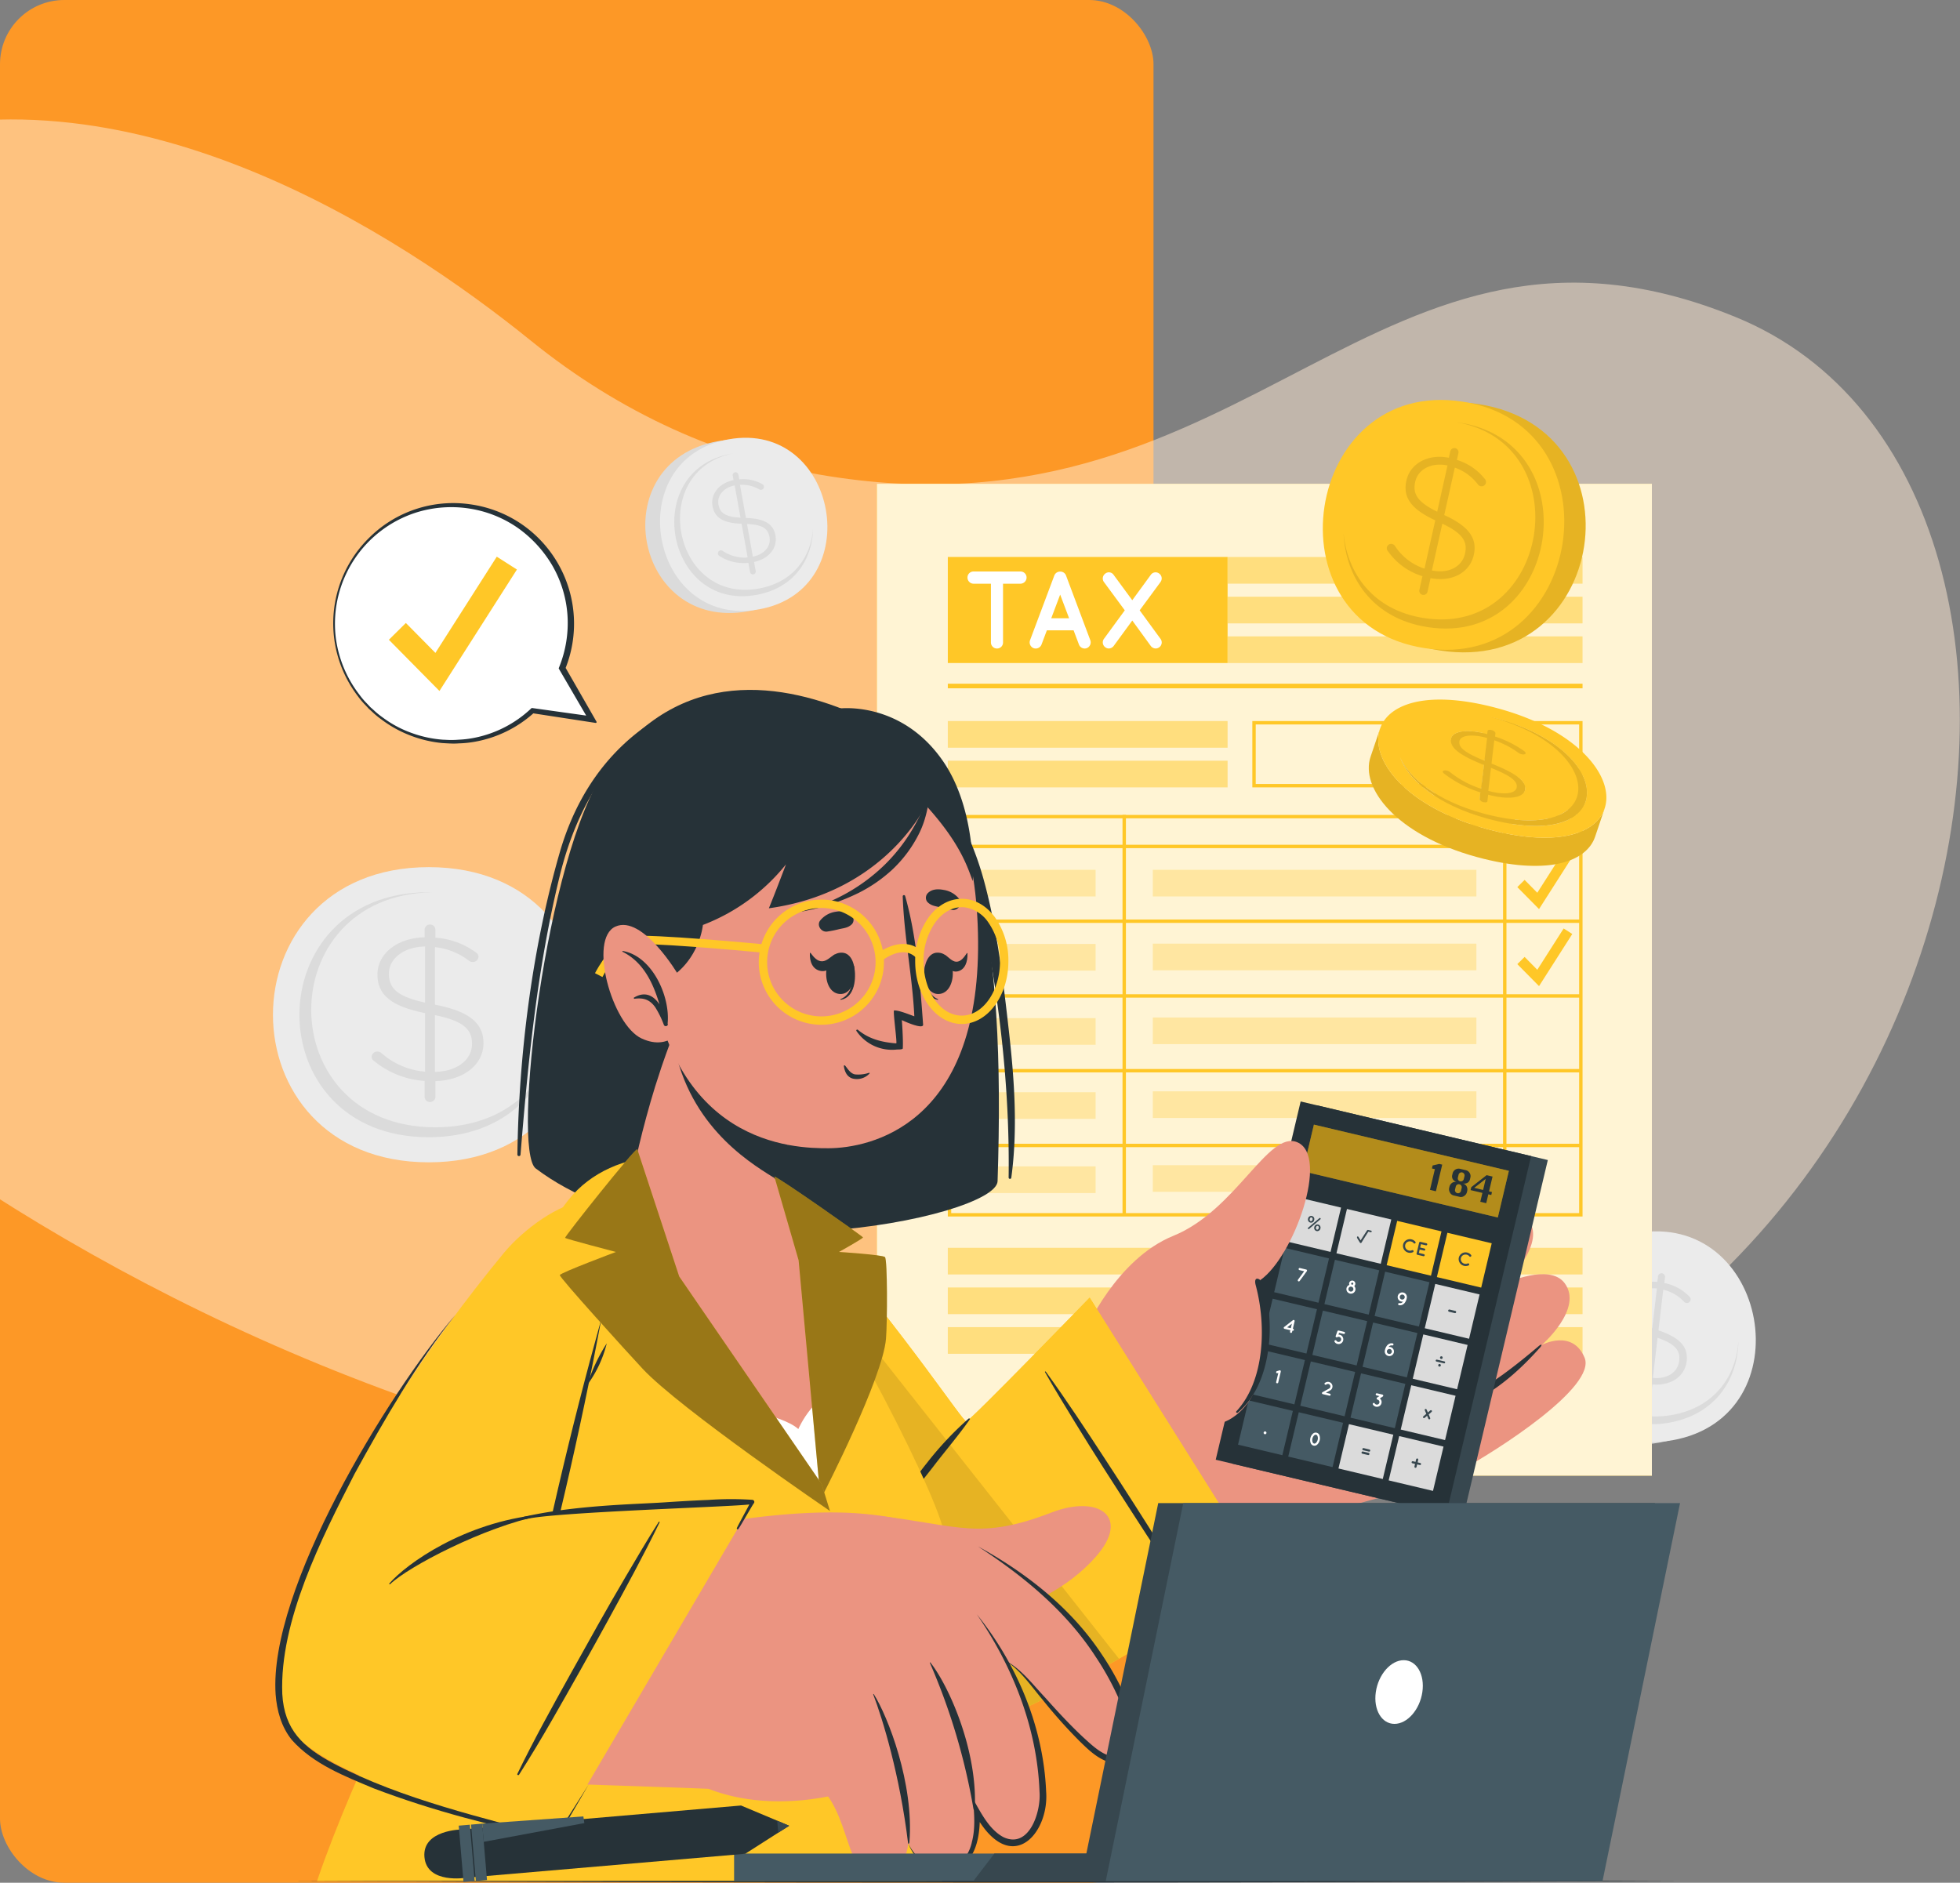 <svg xmlns="http://www.w3.org/2000/svg" xmlns:xlink="http://www.w3.org/1999/xlink" width="610" height="586" viewBox="0 0 610 586">
  <rect x="0" y="0" width="610" height="586" fill="#808080" stroke="none"/>
  <defs>
    <clipPath id="clip-path">
      <rect id="Rectangle_407033" data-name="Rectangle 407033" width="610" height="571" transform="translate(180.051 3938)" fill="#fff" stroke="#707070" stroke-width="1"/>
    </clipPath>
    <clipPath id="clip-path-2">
      <rect id="Rectangle_407032" data-name="Rectangle 407032" width="461.5" height="461.463" fill="none"/>
    </clipPath>
    <clipPath id="clip-path-6">
      <rect id="Rectangle_406941" data-name="Rectangle 406941" width="241.189" height="308.738" fill="none"/>
    </clipPath>
    <clipPath id="clip-path-8">
      <rect id="Rectangle_406946" data-name="Rectangle 406946" width="110.47" height="8.295" fill="none"/>
    </clipPath>
    <clipPath id="clip-path-9">
      <rect id="Rectangle_406948" data-name="Rectangle 406948" width="110.47" height="8.294" fill="none"/>
    </clipPath>
    <clipPath id="clip-path-10">
      <rect id="Rectangle_406950" data-name="Rectangle 406950" width="87.072" height="8.295" fill="none"/>
    </clipPath>
    <clipPath id="clip-path-13">
      <rect id="Rectangle_406956" data-name="Rectangle 406956" width="197.542" height="8.295" fill="none"/>
    </clipPath>
    <clipPath id="clip-path-15">
      <rect id="Rectangle_406960" data-name="Rectangle 406960" width="197.542" height="8.294" fill="none"/>
    </clipPath>
    <clipPath id="clip-path-16">
      <rect id="Rectangle_406969" data-name="Rectangle 406969" width="37.24" height="8.295" fill="none"/>
    </clipPath>
    <clipPath id="clip-path-17">
      <rect id="Rectangle_406971" data-name="Rectangle 406971" width="100.714" height="8.295" fill="none"/>
    </clipPath>
    <clipPath id="clip-path-23">
      <rect id="Rectangle_406983" data-name="Rectangle 406983" width="37.24" height="8.294" fill="none"/>
    </clipPath>
    <clipPath id="clip-path-27">
      <rect id="Rectangle_407013" data-name="Rectangle 407013" width="64.123" height="28.905" fill="none"/>
    </clipPath>
    <clipPath id="clip-path-28">
      <rect id="Rectangle_407014" data-name="Rectangle 407014" width="126.907" height="175.169" fill="none"/>
    </clipPath>
    <clipPath id="clip-path-29">
      <rect id="Rectangle_407015" data-name="Rectangle 407015" width="35.042" height="98.362" fill="none"/>
    </clipPath>
    <clipPath id="clip-path-30">
      <rect id="Rectangle_407016" data-name="Rectangle 407016" width="84.079" height="112.62" fill="none"/>
    </clipPath>
    <clipPath id="clip-path-34">
      <rect id="Rectangle_407023" data-name="Rectangle 407023" width="78.752" height="77.88" fill="none"/>
    </clipPath>
    <clipPath id="clip-path-35">
      <rect id="Rectangle_407024" data-name="Rectangle 407024" width="62.311" height="64.223" fill="none"/>
    </clipPath>
    <clipPath id="clip-path-36">
      <rect id="Rectangle_407025" data-name="Rectangle 407025" width="30.889" height="45.627" fill="none"/>
    </clipPath>
    <clipPath id="clip-path-37">
      <rect id="Rectangle_407029" data-name="Rectangle 407029" width="73.946" height="51.763" fill="none"/>
    </clipPath>
    <clipPath id="clip-path-38">
      <rect id="Rectangle_407026" data-name="Rectangle 407026" width="73.398" height="42.688" fill="none"/>
    </clipPath>
    <clipPath id="clip-path-39">
      <rect id="Rectangle_407027" data-name="Rectangle 407027" width="25.79" height="22.589" fill="none"/>
    </clipPath>
    <clipPath id="clip-path-40">
      <rect id="Rectangle_407028" data-name="Rectangle 407028" width="58.149" height="34.028" fill="none"/>
    </clipPath>
  </defs>
  <g id="Group_1115657" data-name="Group 1115657" transform="translate(-180.051 -3938)">
    <rect id="Rectangle_406936" data-name="Rectangle 406936" width="359" height="586" rx="20" transform="translate(180.051 3938)" fill="#fd9826"/>
    <g id="Mask_Group_1098729" data-name="Mask Group 1098729" clip-path="url(#clip-path)">
      <path id="Path_906453" data-name="Path 906453" d="M400.906,111.031c-33.485-5.3-65.222-19.915-92.606-42.075-40.9-33.1-126.5-89.419-208.16-61.364-112.63,38.7-113.133,150.636-83.8,211.444S253.722,457.909,523.429,429.576C764.779,404.22,811.811,114,683.092,61.488,571.448,15.94,533.36,132,400.906,111.031" transform="translate(37.09 3975.175)" fill="#feead4" opacity="0.51"/>
    </g>
    <g id="Group_1115152" data-name="Group 1115152" transform="translate(265 4062.478)">
      <g id="Group_1115151" data-name="Group 1115151" clip-path="url(#clip-path-2)">
        <g id="Group_1115044" data-name="Group 1115044">
          <g id="Group_1115043" data-name="Group 1115043" clip-path="url(#clip-path-2)">
            <path id="Path_909272" data-name="Path 909272" d="M48.5,137.519c-64.609,0-64.716,91.874,0,91.874,64.606,0,64.713-91.874,0-91.874" transform="translate(0 7.903)" fill="#ebebeb"/>
            <path id="Path_909273" data-name="Path 909273" d="M87.336,191.643c-3.446,15.806-16.551,29.516-39.3,29.516-53.7,0-53.619-76.255,0-76.255.351,0,.7,0,1.052.019-50.46.925-50.213,73.139.991,73.139,20.886,0,33.331-12.086,37.252-26.419" transform="translate(0.448 8.327)" fill="#dbdbdb"/>
            <path id="Path_909274" data-name="Path 909274" d="M47.212,154.412a1.635,1.635,0,0,1,1.678,1.534v2.559a24.027,24.027,0,0,1,12.441,4.476c.628.448.979.832.979,1.472a1.726,1.726,0,0,1-1.818,1.6,1.8,1.8,0,0,1-1.258-.447,20.879,20.879,0,0,0-10.485-4.156v17.906c10.624,2.047,15.1,5.692,15.1,11.96,0,6.78-6.221,11.576-14.957,11.833v4.988a1.684,1.684,0,0,1-3.355,0v-5.053a27.52,27.52,0,0,1-15.727-6.2,1.629,1.629,0,0,1-.77-1.342,1.754,1.754,0,0,1,1.748-1.6,1.855,1.855,0,0,1,1.258.448,23.53,23.53,0,0,0,13.63,5.82V181.977c-10.485-2.11-14.818-5.628-14.818-12.023,0-6.459,6.151-11.385,14.679-11.575v-2.432a1.633,1.633,0,0,1,1.677-1.534m-1.538,24.3v-17.46c-6.779.128-11.254,3.836-11.254,8.442,0,4.349,2.238,7.036,11.254,9.018m3.075,3.9v17.652c6.991-.128,11.534-3.838,11.534-8.7,0-4.414-2.447-7.1-11.534-8.955" transform="translate(1.669 8.874)" fill="#dbdbdb"/>
            <path id="Path_909275" data-name="Path 909275" d="M132.117,12.2c-35.724,6.41-26.289,59.331,9.494,52.911C177.333,58.7,167.9,5.781,132.117,12.2" transform="translate(6.298 0.67)" fill="#dbdbdb"/>
            <path id="Path_909276" data-name="Path 909276" d="M135.221,11.631c-34.046,6.109-24.608,59.03,9.494,52.911,34.045-6.109,24.607-59.03-9.494-52.911" transform="translate(6.547 0.64)" fill="#ebebeb"/>
            <path id="Path_909277" data-name="Path 909277" d="M161.32,39.065c-.183,9.428-5.672,18.564-17.657,20.715-28.3,5.077-36.136-38.846-7.88-43.917.184-.033.369-.066.556-.089-26.495,5.3-18.9,46.87,8.08,42.028,11.006-1.974,16.316-10.112,16.9-18.737" transform="translate(6.788 0.906)" fill="#dbdbdb"/>
            <path id="Path_909278" data-name="Path 909278" d="M136.388,21.3a.911.911,0,0,1,1.043.725l.264,1.473a12.207,12.207,0,0,1,7.018,1.4c.378.2.6.387.667.756a.957.957,0,0,1-.792,1.091.909.909,0,0,1-.71-.139,10.666,10.666,0,0,0-5.955-1.4l1.851,10.312c5.81.174,8.544,1.851,9.192,5.461.7,3.9-2.081,7.255-6.659,8.229l.516,2.872a.9.9,0,0,1-1.768.317l-.522-2.909A14.061,14.061,0,0,1,131.6,47.4a.942.942,0,0,1,.211-1.786.94.94,0,0,1,.71.139,12.093,12.093,0,0,0,7.785,2.063l-1.884-10.5c-5.743-.223-8.39-1.84-9.051-5.522-.668-3.72,2.064-7.139,6.538-8.055l-.251-1.4a.909.909,0,0,1,.725-1.043m1.7,14.143-1.805-10.055c-3.559.715-5.534,3.273-5.058,5.925.449,2.505,1.906,3.841,6.863,4.13m2.023,1.955,1.824,10.166c3.67-.735,5.682-3.3,5.179-6.1-.457-2.541-2.023-3.858-7-4.066" transform="translate(7.429 1.223)" fill="#dbdbdb"/>
            <path id="Path_909279" data-name="Path 909279" d="M398.6,246.012c-43.5,7.805-32.01,72.241,11.56,64.423,43.494-7.8,32.006-72.241-11.56-64.423" transform="translate(21.33 14.1)" fill="#dbdbdb"/>
            <path id="Path_909280" data-name="Path 909280" d="M402.379,245.316c-41.454,7.438-29.962,71.874,11.56,64.423,41.452-7.438,29.96-71.873-11.56-64.423" transform="translate(21.634 14.063)" fill="#ebebeb"/>
            <path id="Path_909281" data-name="Path 909281" d="M434.156,278.719c-.222,11.48-6.906,22.6-21.5,25.221-34.455,6.183-44-47.3-9.6-53.47.225-.041.45-.081.678-.108-32.259,6.458-23.015,57.066,9.839,51.171,13.4-2.4,19.865-12.311,20.577-22.814" transform="translate(21.927 14.388)" fill="#dbdbdb"/>
            <path id="Path_909282" data-name="Path 909282" d="M409.619,257.061a1.108,1.108,0,0,1,.958,1.214l-.213,1.809a14.863,14.863,0,0,1,7.683,4.116,1.267,1.267,0,0,1,.511,1.116,1.167,1.167,0,0,1-1.309.992,1.111,1.111,0,0,1-.778-.412,12.983,12.983,0,0,0-6.441-3.739l-1.49,12.669c6.707,2.258,9.3,5.177,8.779,9.612-.565,4.8-4.991,7.716-10.669,7.233l-.415,3.529a1.094,1.094,0,0,1-2.172-.256l.42-3.574a17.124,17.124,0,0,1-9.665-5.587,1.148,1.148,0,0,1,.879-2.007,1.153,1.153,0,0,1,.777.412,14.718,14.718,0,0,0,8.339,5.156l1.517-12.9c-6.613-2.292-9.125-5.111-8.593-9.636.537-4.57,4.929-7.586,10.466-7.072l.2-1.72a1.108,1.108,0,0,1,1.214-.958M406.6,274.141l1.453-12.354c-4.4-.425-7.605,1.858-7.988,5.116-.363,3.077.862,5.149,6.535,7.238m1.666,2.994-1.469,12.49c4.536.442,7.786-1.837,8.191-5.276.367-3.123-.994-5.21-6.722-7.214" transform="translate(22.666 14.772)" fill="#dbdbdb"/>
          </g>
        </g>
        <g id="Group_1115046" data-name="Group 1115046">
          <g id="Group_1115045" data-name="Group 1115045" clip-path="url(#clip-path-2)">
            <path id="Path_909283" data-name="Path 909283" d="M5.632,435.95c138.373-.647,293.6-.652,431.967,0-138.373.652-293.6.647-431.967,0" transform="translate(0.324 25.025)" fill="#263238"/>
          </g>
        </g>
        <rect id="Rectangle_406939" data-name="Rectangle 406939" width="241.188" height="308.737" transform="translate(187.969 26.097)" fill="#ffc727"/>
        <g id="Group_1115051" data-name="Group 1115051">
          <g id="Group_1115050" data-name="Group 1115050" clip-path="url(#clip-path-2)">
            <g id="Group_1115049" data-name="Group 1115049" transform="translate(187.968 26.096)" opacity="0.8">
              <g id="Group_1115048" data-name="Group 1115048">
                <g id="Group_1115047" data-name="Group 1115047" clip-path="url(#clip-path-6)">
                  <rect id="Rectangle_406940" data-name="Rectangle 406940" width="241.188" height="308.737" transform="translate(0.001 0.001)" fill="#fff"/>
                </g>
              </g>
            </g>
          </g>
        </g>
        <rect id="Rectangle_406943" data-name="Rectangle 406943" width="87.072" height="33.01" transform="translate(210.035 48.879)" fill="#ffc727"/>
        <g id="Group_1115107" data-name="Group 1115107">
          <g id="Group_1115106" data-name="Group 1115106" clip-path="url(#clip-path-2)">
            <path id="Path_909284" data-name="Path 909284" d="M220.918,54.3h-5.447V72.587a1.856,1.856,0,0,1-1.884,1.883,1.876,1.876,0,0,1-1.882-1.883V54.3h-5.411a1.908,1.908,0,0,1-1.884-1.919,1.857,1.857,0,0,1,1.884-1.883h14.625a1.878,1.878,0,0,1,1.882,1.883,1.931,1.931,0,0,1-1.882,1.919" transform="translate(11.747 2.902)" fill="#fff"/>
            <path id="Path_909285" data-name="Path 909285" d="M236.384,68.817H228.06l-1.676,4.452a1.923,1.923,0,0,1-1.782,1.2,2.006,2.006,0,0,1-.65-.1A1.941,1.941,0,0,1,222.82,71.9l7.568-20.172a1.917,1.917,0,0,1,1.816-1.2,1.881,1.881,0,0,1,1.816,1.2L241.588,71.9a1.942,1.942,0,0,1-1.129,2.466,1.919,1.919,0,0,1-2.4-1.1Zm-1.405-3.768L232.2,57.685l-2.773,7.364Z" transform="translate(12.799 2.904)" fill="#fff"/>
            <path id="Path_909286" data-name="Path 909286" d="M262.215,53.736l-6.507,8.836,6.507,8.9a1.861,1.861,0,0,1-.41,2.6,1.93,1.93,0,0,1-1.1.376,1.969,1.969,0,0,1-1.543-.788l-5.753-7.912-5.79,7.912a1.948,1.948,0,0,1-1.506.788,1.771,1.771,0,0,1-1.1-.376,1.87,1.87,0,0,1-.446-2.6l6.509-8.9-6.509-8.836a1.864,1.864,0,0,1,.446-2.6,1.774,1.774,0,0,1,2.6.411l5.79,7.877,5.753-7.877a1.82,1.82,0,0,1,2.638-.411,1.856,1.856,0,0,1,.41,2.6" transform="translate(14.036 2.916)" fill="#fff"/>
            <rect id="Rectangle_406944" data-name="Rectangle 406944" width="197.543" height="1.432" transform="translate(210.034 88.328)" fill="#ffc727"/>
            <g id="Group_1115054" data-name="Group 1115054" transform="translate(297.107 48.9)" opacity="0.5">
              <g id="Group_1115053" data-name="Group 1115053">
                <g id="Group_1115052" data-name="Group 1115052" clip-path="url(#clip-path-8)">
                  <rect id="Rectangle_406945" data-name="Rectangle 406945" width="110.47" height="8.295" fill="#ffc727"/>
                </g>
              </g>
            </g>
            <g id="Group_1115057" data-name="Group 1115057" transform="translate(297.107 61.249)" opacity="0.5">
              <g id="Group_1115056" data-name="Group 1115056">
                <g id="Group_1115055" data-name="Group 1115055" clip-path="url(#clip-path-9)">
                  <rect id="Rectangle_406947" data-name="Rectangle 406947" width="110.47" height="8.295" transform="translate(0 -0.001)" fill="#ffc727"/>
                </g>
              </g>
            </g>
            <g id="Group_1115060" data-name="Group 1115060" transform="translate(210.035 99.959)" opacity="0.5">
              <g id="Group_1115059" data-name="Group 1115059">
                <g id="Group_1115058" data-name="Group 1115058" clip-path="url(#clip-path-10)">
                  <rect id="Rectangle_406949" data-name="Rectangle 406949" width="87.072" height="8.295" fill="#ffc727"/>
                </g>
              </g>
            </g>
            <g id="Group_1115063" data-name="Group 1115063" transform="translate(210.035 112.306)" opacity="0.5">
              <g id="Group_1115062" data-name="Group 1115062">
                <g id="Group_1115061" data-name="Group 1115061" clip-path="url(#clip-path-10)">
                  <rect id="Rectangle_406951" data-name="Rectangle 406951" width="87.072" height="8.295" fill="#ffc727"/>
                </g>
              </g>
            </g>
            <g id="Group_1115066" data-name="Group 1115066" transform="translate(297.107 73.596)" opacity="0.5">
              <g id="Group_1115065" data-name="Group 1115065">
                <g id="Group_1115064" data-name="Group 1115064" clip-path="url(#clip-path-9)">
                  <rect id="Rectangle_406953" data-name="Rectangle 406953" width="110.47" height="8.295" transform="translate(0 -0.001)" fill="#ffc727"/>
                </g>
              </g>
            </g>
            <g id="Group_1115069" data-name="Group 1115069" transform="translate(210.035 263.91)" opacity="0.5">
              <g id="Group_1115068" data-name="Group 1115068">
                <g id="Group_1115067" data-name="Group 1115067" clip-path="url(#clip-path-13)">
                  <rect id="Rectangle_406955" data-name="Rectangle 406955" width="197.543" height="8.295" transform="translate(-0.001)" fill="#ffc727"/>
                </g>
              </g>
            </g>
            <g id="Group_1115072" data-name="Group 1115072" transform="translate(210.035 276.257)" opacity="0.5">
              <g id="Group_1115071" data-name="Group 1115071">
                <g id="Group_1115070" data-name="Group 1115070" clip-path="url(#clip-path-13)">
                  <rect id="Rectangle_406957" data-name="Rectangle 406957" width="197.543" height="8.295" transform="translate(-0.001)" fill="#ffc727"/>
                </g>
              </g>
            </g>
            <g id="Group_1115075" data-name="Group 1115075" transform="translate(210.035 288.605)" opacity="0.5">
              <g id="Group_1115074" data-name="Group 1115074">
                <g id="Group_1115073" data-name="Group 1115073" clip-path="url(#clip-path-15)">
                  <rect id="Rectangle_406959" data-name="Rectangle 406959" width="197.543" height="8.295" transform="translate(-0.001 -0.001)" fill="#ffc727"/>
                </g>
              </g>
            </g>
            <path id="Path_909287" data-name="Path 909287" d="M389.956,114.111H289.3V95.584H389.956Zm1.057-19.584H288.243v20.642h102.77Z" transform="translate(16.565 5.432)" fill="#ffc727"/>
            <path id="Path_909288" data-name="Path 909288" d="M395.106,246.086H199.677V123.2H395.106Zm1.057-123.94H198.62v125H396.163Z" transform="translate(11.414 7.019)" fill="#ffc727"/>
            <rect id="Rectangle_406961" data-name="Rectangle 406961" width="1.057" height="124.386" transform="translate(264.406 129.165)" fill="#ffc727"/>
            <rect id="Rectangle_406962" data-name="Rectangle 406962" width="1.057" height="124.386" transform="translate(382.84 129.165)" fill="#ffc727"/>
            <rect id="Rectangle_406963" data-name="Rectangle 406963" width="196.634" height="1.057" transform="translate(210.456 138.453)" fill="#ffc727"/>
            <rect id="Rectangle_406964" data-name="Rectangle 406964" width="196.634" height="1.057" transform="translate(210.456 161.72)" fill="#ffc727"/>
            <rect id="Rectangle_406965" data-name="Rectangle 406965" width="196.634" height="1.057" transform="translate(210.456 184.986)" fill="#ffc727"/>
            <rect id="Rectangle_406966" data-name="Rectangle 406966" width="196.634" height="1.057" transform="translate(210.456 208.253)" fill="#ffc727"/>
            <rect id="Rectangle_406967" data-name="Rectangle 406967" width="196.634" height="1.057" transform="translate(210.456 231.52)" fill="#ffc727"/>
            <path id="Path_909289" data-name="Path 909289" d="M372.988,150.839,366.231,144l2.27-2.243,3.948,4,8.2-12.856,2.691,1.715Z" transform="translate(21.046 7.637)" fill="#ffc727"/>
            <path id="Path_909290" data-name="Path 909290" d="M372.988,173.511l-6.757-6.84,2.27-2.243,3.948,4,8.2-12.856,2.691,1.715Z" transform="translate(21.046 8.94)" fill="#ffc727"/>
            <g id="Group_1115078" data-name="Group 1115078" transform="translate(218.793 146.255)" opacity="0.3">
              <g id="Group_1115077" data-name="Group 1115077">
                <g id="Group_1115076" data-name="Group 1115076" clip-path="url(#clip-path-16)">
                  <rect id="Rectangle_406968" data-name="Rectangle 406968" width="37.241" height="8.295" transform="translate(-0.001)" fill="#ffc727"/>
                </g>
              </g>
            </g>
            <g id="Group_1115081" data-name="Group 1115081" transform="translate(273.827 146.255)" opacity="0.3">
              <g id="Group_1115080" data-name="Group 1115080">
                <g id="Group_1115079" data-name="Group 1115079" clip-path="url(#clip-path-17)">
                  <rect id="Rectangle_406970" data-name="Rectangle 406970" width="100.715" height="8.295" transform="translate(-0.001)" fill="#ffc727"/>
                </g>
              </g>
            </g>
            <g id="Group_1115084" data-name="Group 1115084" transform="translate(273.827 169.237)" opacity="0.3">
              <g id="Group_1115083" data-name="Group 1115083">
                <g id="Group_1115082" data-name="Group 1115082" clip-path="url(#clip-path-17)">
                  <rect id="Rectangle_406972" data-name="Rectangle 406972" width="100.715" height="8.295" transform="translate(-0.001)" fill="#ffc727"/>
                </g>
              </g>
            </g>
            <g id="Group_1115087" data-name="Group 1115087" transform="translate(273.827 192.219)" opacity="0.3">
              <g id="Group_1115086" data-name="Group 1115086">
                <g id="Group_1115085" data-name="Group 1115085" clip-path="url(#clip-path-17)">
                  <rect id="Rectangle_406974" data-name="Rectangle 406974" width="100.715" height="8.295" transform="translate(-0.001)" fill="#ffc727"/>
                </g>
              </g>
            </g>
            <g id="Group_1115090" data-name="Group 1115090" transform="translate(273.827 215.201)" opacity="0.3">
              <g id="Group_1115089" data-name="Group 1115089">
                <g id="Group_1115088" data-name="Group 1115088" clip-path="url(#clip-path-17)">
                  <rect id="Rectangle_406976" data-name="Rectangle 406976" width="100.715" height="8.295" transform="translate(-0.001)" fill="#ffc727"/>
                </g>
              </g>
            </g>
            <g id="Group_1115093" data-name="Group 1115093" transform="translate(273.827 238.183)" opacity="0.3">
              <g id="Group_1115092" data-name="Group 1115092">
                <g id="Group_1115091" data-name="Group 1115091" clip-path="url(#clip-path-17)">
                  <rect id="Rectangle_406978" data-name="Rectangle 406978" width="100.715" height="8.295" transform="translate(-0.001)" fill="#ffc727"/>
                </g>
              </g>
            </g>
            <g id="Group_1115096" data-name="Group 1115096" transform="translate(218.793 169.331)" opacity="0.3">
              <g id="Group_1115095" data-name="Group 1115095">
                <g id="Group_1115094" data-name="Group 1115094" clip-path="url(#clip-path-16)">
                  <rect id="Rectangle_406980" data-name="Rectangle 406980" width="37.241" height="8.295" transform="translate(-0.001 0)" fill="#ffc727"/>
                </g>
              </g>
            </g>
            <g id="Group_1115099" data-name="Group 1115099" transform="translate(218.793 192.408)" opacity="0.3">
              <g id="Group_1115098" data-name="Group 1115098">
                <g id="Group_1115097" data-name="Group 1115097" clip-path="url(#clip-path-23)">
                  <rect id="Rectangle_406982" data-name="Rectangle 406982" width="37.241" height="8.295" transform="translate(-0.001 -0.001)" fill="#ffc727"/>
                </g>
              </g>
            </g>
            <g id="Group_1115102" data-name="Group 1115102" transform="translate(218.793 215.484)" opacity="0.3">
              <g id="Group_1115101" data-name="Group 1115101">
                <g id="Group_1115100" data-name="Group 1115100" clip-path="url(#clip-path-16)">
                  <rect id="Rectangle_406984" data-name="Rectangle 406984" width="37.241" height="8.295" transform="translate(-0.001)" fill="#ffc727"/>
                </g>
              </g>
            </g>
            <g id="Group_1115105" data-name="Group 1115105" transform="translate(218.793 238.56)" opacity="0.3">
              <g id="Group_1115104" data-name="Group 1115104">
                <g id="Group_1115103" data-name="Group 1115103" clip-path="url(#clip-path-16)">
                  <rect id="Rectangle_406986" data-name="Rectangle 406986" width="37.241" height="8.295" transform="translate(-0.001)" fill="#ffc727"/>
                </g>
              </g>
            </g>
          </g>
        </g>
        <g id="Group_1115121" data-name="Group 1115121">
          <g id="Group_1115120" data-name="Group 1115120" clip-path="url(#clip-path-2)">
            <path id="Path_909291" data-name="Path 909291" d="M178.134,93.477c37.45,16.848,45.555,69.654,43.077,144.793-.376,11.416-97.009,31.263-143.738-3.964-7.552-5.694,3.157-97.6,21.706-124.077,23.016-32.85,55.76-27.185,78.956-16.751" transform="translate(4.312 4.905)" fill="#263238"/>
            <path id="Path_909292" data-name="Path 909292" d="M173.548,93.755c19.607,9.967,32.194,29.778,37.853,50.592,4.122,15.166,6.005,31.411,7.763,47,1.688,14.967,2.762,30.392.716,45.366a.416.416,0,0,1-.828-.067c.384-28.364-3.017-56.894-8.82-84.666-4.875-23.336-16.862-44.2-37.432-56.78-.779-.476-.086-1.87.749-1.446" transform="translate(9.911 5.383)" fill="#263238"/>
            <path id="Path_909293" data-name="Path 909293" d="M85.1,135.926c6.875-23.889,22.262-40.975,45.362-48.683.144-.048.225.207.082.263-24.988,9.842-39.072,29.6-45.464,55.792-6.955,28.491-9.8,57.412-12.161,86.581a.49.49,0,1,1-.976-.079c.436-31.008,4.574-64.054,13.156-93.875" transform="translate(4.134 5.013)" fill="#263238"/>
            <path id="Path_909294" data-name="Path 909294" d="M132.315,265.709c12.241,55.4,40.246,139.443,72,130.732,21.55-5.912,71.55-34.178,93.89-56.847,11.889-12.066-32.53-85.047-43.778-74.633-25.035,23.179-39.336,36.39-46,42.241-2.174,1.909-28.451-35.742-47.812-58.425-25.147-29.461-33.7-7.522-28.3,16.933" transform="translate(7.515 13.484)" fill="#eb9481"/>
            <path id="Path_909295" data-name="Path 909295" d="M282.071,340.341c9.546-1.826,61.672-14.275,72.879-20.352s42.191-25.906,38.408-34.962-13.319-3.976-13.319-3.976,13.032-11.248,7.12-19.212c-4.719-6.354-18.517.085-18.517.085s13.635-13.077,6.758-20.226c-6.267-6.514-19.389,4.185-19.389,4.185s10.3-12.1,3.057-17.21c-8.715-6.149-26.552,14.781-39.428,20.562-2.924,1.313-61.161,22.393-61.161,22.393Z" transform="translate(14.854 13.077)" fill="#eb9481"/>
            <path id="Path_909296" data-name="Path 909296" d="M352.831,244.11c-14.961,14.32-21.565,19.8-40.587,25.68-.371.114-.286.694.115.609,19.15-4.059,27.457-10.007,41.249-25.691.665-.756-.082-1.264-.777-.6" transform="translate(17.93 14.011)" fill="#263238"/>
            <path id="Path_909297" data-name="Path 909297" d="M364.86,260c-15.055,14.76-24.171,19.154-43.64,26.773-.276.109-.122.586.166.5,19.724-5.876,30.96-10.18,44.066-26.9.592-.757.1-1.044-.592-.369" transform="translate(18.451 14.92)" fill="#263238"/>
            <path id="Path_909298" data-name="Path 909298" d="M374.988,278.528c-15.607,13.238-25.333,19.042-45.182,24.012a.376.376,0,0,0,.139.739c20.735-3.1,32.924-10.251,45.395-24.234.851-.953.631-1.35-.351-.517" transform="translate(18.936 15.98)" fill="#263238"/>
            <rect id="Rectangle_406989" data-name="Rectangle 406989" width="114.604" height="73.716" transform="translate(298.608 331.097) rotate(-76.664)" fill="#37474f"/>
            <rect id="Rectangle_406990" data-name="Rectangle 406990" width="114.604" height="73.716" transform="translate(293.411 329.865) rotate(-76.664)" fill="#263238"/>
            <rect id="Rectangle_406991" data-name="Rectangle 406991" width="14.175" height="14.175" transform="matrix(0.231, -0.973, 0.973, 0.231, 315.355, 261.904)" fill="#dbdbdb"/>
            <rect id="Rectangle_406992" data-name="Rectangle 406992" width="14.175" height="14.175" transform="matrix(0.231, -0.973, 0.973, 0.231, 330.985, 265.609)" fill="#dbdbdb"/>
            <rect id="Rectangle_406993" data-name="Rectangle 406993" width="14.174" height="14.175" transform="matrix(0.231, -0.973, 0.973, 0.231, 346.614, 269.314)" fill="#ffc727"/>
            <rect id="Rectangle_406994" data-name="Rectangle 406994" width="14.174" height="14.175" transform="matrix(0.231, -0.973, 0.973, 0.231, 362.243, 273.019)" fill="#ffc727"/>
            <rect id="Rectangle_406995" data-name="Rectangle 406995" width="14.174" height="14.175" transform="matrix(0.231, -0.973, 0.973, 0.231, 311.605, 277.723)" fill="#455a64"/>
            <rect id="Rectangle_406996" data-name="Rectangle 406996" width="14.175" height="14.175" transform="matrix(0.231, -0.973, 0.973, 0.231, 327.235, 281.428)" fill="#455a64"/>
            <rect id="Rectangle_406997" data-name="Rectangle 406997" width="14.175" height="14.175" transform="matrix(0.231, -0.973, 0.973, 0.231, 342.864, 285.133)" fill="#455a64"/>
            <rect id="Rectangle_406998" data-name="Rectangle 406998" width="14.175" height="14.175" transform="matrix(0.231, -0.973, 0.973, 0.231, 358.469, 288.938)" fill="#dbdbdb"/>
            <rect id="Rectangle_406999" data-name="Rectangle 406999" width="14.174" height="14.175" transform="matrix(0.231, -0.973, 0.973, 0.231, 307.856, 293.542)" fill="#455a64"/>
            <rect id="Rectangle_407000" data-name="Rectangle 407000" width="14.175" height="14.175" transform="matrix(0.231, -0.973, 0.973, 0.231, 323.484, 297.247)" fill="#455a64"/>
            <rect id="Rectangle_407001" data-name="Rectangle 407001" width="14.175" height="14.175" transform="matrix(0.231, -0.973, 0.973, 0.231, 339.114, 300.952)" fill="#455a64"/>
            <rect id="Rectangle_407002" data-name="Rectangle 407002" width="14.175" height="14.175" transform="matrix(0.231, -0.973, 0.973, 0.231, 354.743, 304.657)" fill="#dbdbdb"/>
            <rect id="Rectangle_407003" data-name="Rectangle 407003" width="14.174" height="14.175" transform="matrix(0.231, -0.973, 0.973, 0.231, 304.106, 309.361)" fill="#455a64"/>
            <rect id="Rectangle_407004" data-name="Rectangle 407004" width="14.175" height="14.175" transform="matrix(0.231, -0.973, 0.973, 0.231, 319.735, 313.066)" fill="#455a64"/>
            <rect id="Rectangle_407005" data-name="Rectangle 407005" width="14.175" height="14.175" transform="matrix(0.231, -0.973, 0.973, 0.231, 335.364, 316.771)" fill="#455a64"/>
            <rect id="Rectangle_407006" data-name="Rectangle 407006" width="14.175" height="14.175" transform="matrix(0.231, -0.973, 0.973, 0.231, 350.993, 320.476)" fill="#dbdbdb"/>
            <rect id="Rectangle_407007" data-name="Rectangle 407007" width="14.174" height="14.175" transform="matrix(0.231, -0.973, 0.973, 0.231, 300.356, 325.181)" fill="#455a64"/>
            <rect id="Rectangle_407008" data-name="Rectangle 407008" width="14.175" height="14.175" transform="matrix(0.231, -0.973, 0.973, 0.231, 315.984, 328.886)" fill="#455a64"/>
            <rect id="Rectangle_407009" data-name="Rectangle 407009" width="14.174" height="14.175" transform="matrix(0.231, -0.973, 0.973, 0.231, 331.614, 332.591)" fill="#dbdbdb"/>
            <rect id="Rectangle_407010" data-name="Rectangle 407010" width="14.174" height="14.175" transform="matrix(0.231, -0.973, 0.973, 0.231, 347.243, 336.296)" fill="#dbdbdb"/>
            <path id="Path_909299" data-name="Path 909299" d="M304.652,241.014l0-.011a1,1,0,0,1,1.2-.8.983.983,0,0,1,.7,1.239l0,.012a.977.977,0,1,1-1.9-.438m1.384.329,0-.012a.535.535,0,0,0-.3-.691c-.271-.064-.494.162-.567.472l0,.012c-.077.327.046.629.3.691s.493-.162.567-.472m-1.359,2.509,3.489-2.976a.226.226,0,0,1,.22-.057.233.233,0,0,1,.177.279.266.266,0,0,1-.087.136l-3.49,2.976a.241.241,0,0,1-.225.056.228.228,0,0,1-.171-.277.27.27,0,0,1,.088-.137m1.916-.206,0-.012a.976.976,0,1,1,1.9.438l0,.012a1,1,0,0,1-1.2.8.987.987,0,0,1-.7-1.239m1.384.328,0-.012a.535.535,0,0,0-.3-.691c-.271-.063-.494.162-.567.473l0,.011c-.077.328.046.629.3.691s.493-.162.567-.472" transform="translate(17.504 13.802)" fill="#37474f"/>
            <path id="Path_909300" data-name="Path 909300" d="M332.627,248.646a2.166,2.166,0,0,1,2.6-1.567,2.2,2.2,0,0,1,1.22.762.339.339,0,0,1-.526.427,1.467,1.467,0,0,0-.849-.535,1.565,1.565,0,0,0-1.133.168,1.458,1.458,0,0,0-.656.9,1.437,1.437,0,0,0,.182,1.1,1.568,1.568,0,0,0,.936.658,1.484,1.484,0,0,0,1-.1.358.358,0,0,1,.445.171.349.349,0,0,1-.167.446,2.207,2.207,0,0,1-1.432.133,2.158,2.158,0,0,1-1.618-2.566" transform="translate(19.112 14.196)" fill="#37474f"/>
            <path id="Path_909301" data-name="Path 909301" d="M336.586,251.444l.8-3.388a.32.32,0,0,1,.39-.241l.005,0,.012,0,1.861.441a.329.329,0,0,1,.241.391.334.334,0,0,1-.392.246l-1.557-.369-.25,1.051,1.339.317a.327.327,0,0,1-.151.637l-1.338-.317-.251,1.057,1.556.369a.327.327,0,0,1-.15.637l-1.861-.441c-.012,0-.011-.008-.011-.008l-.006,0a.322.322,0,0,1-.241-.39" transform="translate(19.342 14.241)" fill="#37474f"/>
            <path id="Path_909302" data-name="Path 909302" d="M349.017,252.531a2.166,2.166,0,0,1,2.6-1.567,2.2,2.2,0,0,1,1.22.762.348.348,0,0,1-.052.473.344.344,0,0,1-.474-.046,1.474,1.474,0,0,0-.849-.534,1.562,1.562,0,0,0-1.132.168,1.451,1.451,0,0,0-.657.9,1.433,1.433,0,0,0,.183,1.1,1.562,1.562,0,0,0,.935.658,1.484,1.484,0,0,0,1-.1.357.357,0,0,1,.444.171.348.348,0,0,1-.166.446,2.207,2.207,0,0,1-1.432.133,2.157,2.157,0,0,1-1.618-2.566" transform="translate(20.054 14.419)" fill="#37474f"/>
            <path id="Path_909303" data-name="Path 909303" d="M304.44,256.494l-2.24,3.053a.312.312,0,0,1-.338.121.332.332,0,0,1-.115-.052.336.336,0,0,1-.074-.455l1.938-2.651-1.482-.351a.332.332,0,0,1-.239-.4.323.323,0,0,1,.39-.241l1.97.467a.184.184,0,0,1,.056.019.549.549,0,0,1,.11.075l.013.02a.049.049,0,0,1,.018.029.066.066,0,0,0,.017.029.084.084,0,0,0,.012.027.058.058,0,0,1,.005.032.119.119,0,0,0,.016.034c0,.005,0,.024,0,.03s0,.019,0,.032a.443.443,0,0,1-.03.127c-.012.021-.021.037-.031.053" transform="translate(17.333 14.684)" fill="#fff"/>
            <path id="Path_909304" data-name="Path 909304" d="M318.712,262.2a1.41,1.41,0,1,1-1.859-1.649.949.949,0,0,1-.055-.612.974.974,0,0,1,1.895.449.953.953,0,0,1-.325.522,1.418,1.418,0,0,1,.344,1.289m-.626-.149a.768.768,0,0,0-.564-.922.765.765,0,1,0-.352,1.488.763.763,0,0,0,.916-.566m-.662-1.964a.33.33,0,1,0,.643.152.326.326,0,0,0-.241-.39.33.33,0,0,0-.4.238" transform="translate(18.156 14.895)" fill="#fff"/>
            <path id="Path_909305" data-name="Path 909305" d="M331.057,263.8a1.432,1.432,0,0,1,2.814.515c0,.006,0,.006,0,.014-.02.11-.04.22-.067.33a3.46,3.46,0,0,1-.48,1.129,2.061,2.061,0,0,1-.973.806,1.69,1.69,0,0,1-.926.066.328.328,0,0,1-.26-.383.342.342,0,0,1,.389-.26,1.077,1.077,0,0,0,.577-.033,1.194,1.194,0,0,0,.457-.316,1.138,1.138,0,0,0,.111-.131,1.39,1.39,0,0,1-.578-.016,1.431,1.431,0,0,1-1.067-1.72m.638.151a.776.776,0,1,0,1.51.358.776.776,0,0,0-1.51-.358" transform="translate(19.023 15.097)" fill="#fff"/>
            <path id="Path_909306" data-name="Path 909306" d="M345.889,268a.355.355,0,0,1,.421-.264l1.789.424a.351.351,0,0,1-.162.683l-1.79-.424a.353.353,0,0,1-.258-.419" transform="translate(19.877 15.386)" fill="#37474f"/>
            <path id="Path_909307" data-name="Path 909307" d="M300.633,273.917a.325.325,0,0,1-.4.239l-.057-.014-.1.437a.324.324,0,1,1-.631-.15l.1-.436-1.8-.426h-.005l-.006,0a.287.287,0,0,1-.179-.115.317.317,0,0,1,.053-.455l2.75-2.137c.006,0,.007,0,.015-.008a.116.116,0,0,0,.022-.019.064.064,0,0,0,.033-.011c.007,0,.02-.007.027-.012a.06.06,0,0,1,.037,0c.008-.011.016-.015.026-.013a.23.23,0,0,1,.038,0,.032.032,0,0,0,.024,0l.04.01.012,0,.011,0,.035.008a.059.059,0,0,0,.027.013c0,.007.021.012.032.019a.208.208,0,0,0,.021.012c.01.014.019.022.023.03s.015.016.025.024a.006.006,0,0,1,0,.007c.005,0,.016.01.015.015l.017.029c0,.007.007.02.012.027a.146.146,0,0,1,.016.034.051.051,0,0,0,.006.025.183.183,0,0,1,0,.037c0,.006,0,.019,0,.025a.069.069,0,0,1,0,.035c0,.012,0,.019,0,.031l0,.017-.55,2.32.057.014a.33.33,0,0,1,.246.392m-.6-1.974-1.478,1.147,1.142.271Z" transform="translate(17.096 15.562)" fill="#fff"/>
            <path id="Path_909308" data-name="Path 909308" d="M314.945,275.889a1.45,1.45,0,0,1,.18,1.11,1.465,1.465,0,0,1-.658.905,1.443,1.443,0,0,1-1.1.181l-.012,0a1.425,1.425,0,0,1-.9-.656.324.324,0,0,1,.108-.459.335.335,0,0,1,.46.108.765.765,0,0,0,.5.361.777.777,0,0,0,.6-.1.793.793,0,0,0,.358-.491.795.795,0,0,0-.591-.959.788.788,0,0,0-.6.093.335.335,0,0,1-.46-.108c-.017-.03-.028-.061-.045-.09,0-.012,0-.017,0-.019a.046.046,0,0,0-.005-.031c0-.018,0-.031,0-.042s0-.007,0-.013a.276.276,0,0,1,.023-.1l.525-1.447a.355.355,0,0,1,.2-.2c.014,0,.019,0,.026-.006s.013,0,.02-.007a.327.327,0,0,1,.157,0l1.694.4a.333.333,0,1,1-.153.648l-1.413-.334-.2.552a1.543,1.543,0,0,1,.4.039,1.444,1.444,0,0,1,.905.658" transform="translate(17.953 15.741)" fill="#fff"/>
            <path id="Path_909309" data-name="Path 909309" d="M330.041,280.558a1.433,1.433,0,0,1-2.814-.516c0-.005,0-.005,0-.013.02-.11.04-.22.066-.33a3.482,3.482,0,0,1,.48-1.129,2.068,2.068,0,0,1,.974-.806,1.685,1.685,0,0,1,.925-.066.328.328,0,0,1,.26.383.341.341,0,0,1-.388.26,1.07,1.07,0,0,0-.578.033,1.2,1.2,0,0,0-.457.316,1.1,1.1,0,0,0-.11.131,1.391,1.391,0,0,1,.578.016,1.432,1.432,0,0,1,1.066,1.72m-.638-.151a.776.776,0,1,0-1.51-.358.776.776,0,0,0,1.51.358" transform="translate(18.804 15.957)" fill="#fff"/>
            <path id="Path_909310" data-name="Path 909310" d="M342.452,283.132a.307.307,0,0,1,.142-.6l2.319.55a.307.307,0,1,1-.141.6Zm1.914-1.141-.007.029a.407.407,0,0,1-.792-.188l.007-.029a.407.407,0,0,1,.792.188m-.568,2.394-.006.029a.408.408,0,0,1-.793-.187l.007-.03a.407.407,0,0,1,.792.188" transform="translate(19.666 16.178)" fill="#37474f"/>
            <path id="Path_909311" data-name="Path 909311" d="M296.7,286.026l-.8,3.388a.328.328,0,0,1-.4.239.319.319,0,0,1-.241-.39l.669-2.824-.261.077a.29.29,0,0,1-.171.007.331.331,0,0,1-.026-.631l.806-.251c.007-.005.019,0,.025-.006s.02-.007.033-.011.024,0,.036,0a.037.037,0,0,1,.024,0,.111.111,0,0,1,.042,0l.017,0,.005,0,.04.008a.033.033,0,0,0,.022.012.069.069,0,0,1,.032.02.033.033,0,0,1,.021.012c.015.015.019.022.031.024a.071.071,0,0,0,.019.023c0,.007.014.016.018.022a.078.078,0,0,1,.018.029.084.084,0,0,1,.012.027l.018.029,0,.013c0,.005,0,.013,0,.018a.069.069,0,0,1,.005.032c0,.013,0,.024,0,.032s0,.024,0,.03a.051.051,0,0,0,0,.043l0,.017" transform="translate(16.967 16.414)" fill="#fff"/>
            <path id="Path_909312" data-name="Path 909312" d="M311.423,293.083a.32.32,0,0,1-.391.241L309,292.842h-.012a.318.318,0,0,1-.21-.16.326.326,0,0,1,.123-.443l2.065-1.137a.734.734,0,0,0,.371-.494.758.758,0,0,0-.071-.544.746.746,0,0,0-.494-.372.777.777,0,0,0-.545.071l-.216.118a.322.322,0,0,1-.443-.129.326.326,0,0,1,.13-.442l.216-.119a1.39,1.39,0,0,1,1.009-.136,1.423,1.423,0,0,1,.915.7,1.391,1.391,0,0,1,.136,1.009,1.418,1.418,0,0,1-.7.915l-1.318.724,1.222.29a.325.325,0,0,1,.24.4" transform="translate(17.742 16.609)" fill="#fff"/>
            <path id="Path_909313" data-name="Path 909313" d="M326.22,294.356a1.44,1.44,0,0,1,.181,1.1,1.464,1.464,0,0,1-2.674.434.334.334,0,0,1,.569-.35.787.787,0,0,0,.492.353.812.812,0,0,0,.6-.093.787.787,0,0,0,.36-.5.766.766,0,0,0-.1-.6.8.8,0,0,0-.492-.358.29.29,0,0,1-.21-.159c-.006,0-.006,0,0-.007a.334.334,0,0,1,.1-.462l.728-.459-.931-.22a.334.334,0,0,1,.154-.649l1.693.4a.331.331,0,0,1,.252.4.353.353,0,0,1-.077.146.452.452,0,0,1-.076.067l-.9.575a1.313,1.313,0,0,1,.335.376" transform="translate(18.601 16.803)" fill="#fff"/>
            <path id="Path_909314" data-name="Path 909314" d="M341.154,297.912l-.907.779.459,1.11a.312.312,0,0,1-.154.4.335.335,0,0,1-.2.019.384.384,0,0,1-.223-.186l-.388-.922-.76.65a.324.324,0,0,1-.265.07.315.315,0,0,1-.169-.107.3.3,0,0,1,.035-.427l.914-.785-.465-1.105a.3.3,0,0,1,.16-.392.309.309,0,0,1,.4.162l.392.906.756-.633a.331.331,0,0,1,.452.04.306.306,0,0,1-.039.421" transform="translate(19.451 17.067)" fill="#37474f"/>
            <path id="Path_909315" data-name="Path 909315" d="M292.109,303.613a.445.445,0,0,1,.328.533.44.44,0,1,1-.328-.533" transform="translate(16.756 17.447)" fill="#fff"/>
            <path id="Path_909316" data-name="Path 909316" d="M305.334,305.653a2.527,2.527,0,0,1,.716-1.28,1.242,1.242,0,0,1,2.131.5,2.714,2.714,0,0,1-.651,2.745,1.242,1.242,0,0,1-2.13-.505,2.533,2.533,0,0,1-.066-1.465m2.268.537a1.961,1.961,0,0,0-.033-1.087.686.686,0,0,0-.452-.477.712.712,0,0,0-.628.221,1.954,1.954,0,0,0-.518.957,1.931,1.931,0,0,0,.035,1.082.717.717,0,0,0,.461.485.7.7,0,0,0,.619-.229,1.944,1.944,0,0,0,.516-.952" transform="translate(17.542 17.468)" fill="#fff"/>
            <path id="Path_909317" data-name="Path 909317" d="M320.642,308.775a.348.348,0,0,1,.42-.251l1.763.419a.338.338,0,0,1,.253.409.333.333,0,0,1-.41.254l-1.763-.419a.34.34,0,0,1-.262-.412m-.251,1.062a.347.347,0,0,1,.421-.26l1.763.418a.351.351,0,0,1-.162.683l-1.763-.418a.348.348,0,0,1-.259-.423" transform="translate(18.412 17.73)" fill="#37474f"/>
            <path id="Path_909318" data-name="Path 909318" d="M336.188,313.258l-.815-.193a.323.323,0,0,1-.241-.39.327.327,0,0,1,.391-.241l.815.194.188-.8a.336.336,0,1,1,.655.155l-.188.8.815.194a.328.328,0,0,1,.24.391.324.324,0,0,1-.39.241l-.815-.194-.189.8a.337.337,0,0,1-.4.25.333.333,0,0,1-.25-.405Z" transform="translate(19.259 17.905)" fill="#37474f"/>
            <path id="Path_909319" data-name="Path 909319" d="M323.618,244.828a.252.252,0,0,1-.3.187l-.724-.171c-.5.765-1.777,2.766-2.094,3.346a.469.469,0,0,1-.17.164.275.275,0,0,1-.183.025.312.312,0,0,1-.205-.155s-.59-.93-.767-1.252c-.255-.458-.06-.6-.005-.62a.279.279,0,0,1,.149-.014.423.423,0,0,1,.2.133l.188.317c.054.093.107.178.157.259s.1.166.15.243l.167.272c.318-.537,1.67-2.633,2.021-3.152v0a.387.387,0,0,1,.088-.066.247.247,0,0,1,.2-.041l.944.223a.253.253,0,0,1,.187.3" transform="translate(18.335 14.039)" fill="#37474f"/>
            <rect id="Rectangle_407011" data-name="Rectangle 407011" width="14.923" height="62.361" transform="translate(320.528 240.084) rotate(-76.664)" fill="#ffc727"/>
            <g id="Group_1115110" data-name="Group 1115110" transform="translate(320.528 225.563)" opacity="0.3">
              <g id="Group_1115109" data-name="Group 1115109">
                <g id="Group_1115108" data-name="Group 1115108" clip-path="url(#clip-path-27)">
                  <rect id="Rectangle_407012" data-name="Rectangle 407012" width="14.923" height="62.361" transform="translate(0 14.521) rotate(-76.664)"/>
                </g>
              </g>
            </g>
            <path id="Path_909320" data-name="Path 909320" d="M340.526,232.945l1.527-6.443-.917-.217.22-.928,2.051-.482.928.22-1.965,8.288Z" transform="translate(19.569 12.923)" fill="#263238"/>
            <path id="Path_909321" data-name="Path 909321" d="M350.4,230.9a1.671,1.671,0,0,1,1.235.923,2.081,2.081,0,0,1,.163,1.358l-.108.453a1.941,1.941,0,0,1-.823,1.106,1.7,1.7,0,0,1-1.45.3l-1.845-.438a1.717,1.717,0,0,1-1.164-.923,1.929,1.929,0,0,1-.243-1.359l.107-.454a2.06,2.06,0,0,1,.76-1.138,1.684,1.684,0,0,1,1.523-.27,2.367,2.367,0,0,1-1.247-.9,1.763,1.763,0,0,1-.161-1.386l.107-.454a1.919,1.919,0,0,1,2.283-1.407l1.845.437a1.815,1.815,0,0,1,1.164.853,1.834,1.834,0,0,1,.233,1.428l-.107.453a1.768,1.768,0,0,1-.761,1.167,2.33,2.33,0,0,1-1.511.243m.328-1.381.218-.917a.95.95,0,0,0-.708-1.148.9.9,0,0,0-.711.117.918.918,0,0,0-.427.593l-.217.917a.95.95,0,0,0,.7,1.135.949.949,0,0,0,1.145-.7m-.872,3.68.218-.917a.948.948,0,0,0-1.845-.438l-.218.917a.918.918,0,0,0,.115.722.908.908,0,0,0,.582.424.95.95,0,0,0,1.148-.709" transform="translate(19.891 13.003)" fill="#263238"/>
            <path id="Path_909322" data-name="Path 909322" d="M355.5,236.467l.655-2.763-3.68-.872.218-.917,4.772-3.736,1.845.438-1.092,4.608.918.217-.218.918-.918-.218-.655,2.763Zm.872-3.68.82-3.459-3.583,2.8Z" transform="translate(20.256 13.113)" fill="#263238"/>
            <path id="Path_909323" data-name="Path 909323" d="M239.064,277.219s9.57-22.342,27.435-29.587c19.5-7.907,29.549-32.936,38.565-29.113,10.125,4.291-1.14,35.646-11.5,42.887,0,0,7.477,32.543-9.014,43.056s-45.485-27.242-45.485-27.242" transform="translate(13.738 12.535)" fill="#eb9481"/>
            <path id="Path_909324" data-name="Path 909324" d="M289.584,260.744c3.356,12.566,2.781,29.7-6.049,39.2a.3.3,0,0,0,.4.438c10.854-8.9,11.707-28.723,8.024-39.769-.707-2.123-3.245-3.122-2.375.13" transform="translate(16.289 14.864)" fill="#263238"/>
            <path id="Path_909325" data-name="Path 909325" d="M246.769,266.3l53.5,85.171s-87,57.794-106.315,51.468c-30.777-10.081-58.67-92.631-63.477-131.031s1.111-61.457,30.927-26.757c29.282,34.08,45.841,59.782,46.981,59.689,1.124-.091,38.385-38.539,38.385-38.539" transform="translate(7.412 13.109)" fill="#ffc727"/>
            <path id="Path_909326" data-name="Path 909326" d="M300.266,351.464S279.436,365.3,255.891,378.7c-24.563,13.982-52.08,27.472-61.942,24.242-30.771-10.078-58.666-92.633-63.471-131.039-3-23.946-1.826-41.934,6.723-43.646,5.147-1.038,12.977,3.834,24.2,16.892,29.288,34.081,45.849,59.785,46.991,59.693,1.118-.091,38.384-38.544,38.384-38.544Z" transform="translate(7.412 13.109)" fill="#ffc727"/>
            <path id="Path_909327" data-name="Path 909327" d="M205.991,299.829a102.342,102.342,0,0,0-13.078,13.946c-1.959,2.409-3.707,4.923-5.435,7.439a42.588,42.588,0,0,0-4.431,7.793c-.041.1.2.182.273.107a75.05,75.05,0,0,0,6.012-7.141c1.884-2.443,3.856-4.844,5.731-7.291,3.749-4.9,7.831-9.639,11.332-14.651.111-.16-.253-.329-.4-.2" transform="translate(10.519 17.228)" fill="#263238"/>
            <g id="Group_1115113" data-name="Group 1115113" transform="translate(136.396 241.364)" opacity="0.1">
              <g id="Group_1115112" data-name="Group 1115112">
                <g id="Group_1115111" data-name="Group 1115111" clip-path="url(#clip-path-28)">
                  <path id="Path_909328" data-name="Path 909328" d="M255.891,378.69c-24.562,13.982-52.08,27.473-61.941,24.242-30.771-10.078-58.666-92.633-63.471-131.039-3-23.946-1.826-41.934,6.722-43.646Z" transform="translate(-128.984 -228.247)"/>
                </g>
              </g>
            </g>
            <path id="Path_909329" data-name="Path 909329" d="M272.795,357.289c-6.479-8.927-12.457-18.141-18.407-27.369s-11.93-18.461-17.644-27.821c-3.228-5.288-6.491-10.564-9.527-15.947-.079-.141.147-.288.247-.149,6.473,8.91,12.5,18.114,18.5,27.293q9.027,13.8,17.77,27.767c3.293,5.257,6.489,10.563,9.526,15.946.15.265-.277.541-.466.28" transform="translate(13.057 16.433)" fill="#263238"/>
            <path id="Path_909330" data-name="Path 909330" d="M207.5,448.118,197.111,382.8s15.039-25.79,10.912-43.508c-3.568-15.318-37.909-81.235-57.1-103.173-16.26-18.588-45.994-17.129-59.639,0-28.078,35.241-50.421,147.32-50.421,147.32,7.508-14.529-15.76,29.1-27.884,64.742Z" transform="translate(0.746 12.799)" fill="#ffc727"/>
            <path id="Path_909331" data-name="Path 909331" d="M158.449,358.525a212.862,212.862,0,0,0-30.944,5.723c-5.03,1.4-9.961,3.017-14.886,4.748-2.454.863-4.921,1.64-7.405,2.408a33.569,33.569,0,0,1-7.969,1.667.187.187,0,0,0,.014.374,57.084,57.084,0,0,0,7.7-.295,55.285,55.285,0,0,0,7.316-1.532c5.116-1.366,10.164-2.971,15.267-4.392,10.291-2.865,20.579-5.725,31.055-7.841.483-.1.346-.921-.147-.86" transform="translate(5.578 20.603)" fill="#263238"/>
            <path id="Path_909332" data-name="Path 909332" d="M182.549,366.844a229.646,229.646,0,0,0-25.959-.731c-4.336.137-8.627.527-12.934,1.03-2.057.24-4.108.517-6.156.82-2.253.332-4.465.969-6.719,1.269-.235.031-.228.4.013.373,2.136-.219,4.319-.084,6.465-.178s4.31-.205,6.467-.3c4.317-.19,8.633-.334,12.951-.566,8.64-.465,17.246-.841,25.9-1.007.468-.009.419-.674-.026-.71" transform="translate(7.506 21.034)" fill="#263238"/>
            <path id="Path_909333" data-name="Path 909333" d="M108,220.351c5.573,16.285,6.241,35.618,12.058,44.3,14.162,21.138,44.5,59.819,44.5,59.819s3.833-19.953,3.658-30.764c-.247-16.03-4.181-32.766-12.372-57.209-2.2-2.857-3.762-4.767-4.42-5.415C137.941,218.138,119.6,218.195,108,220.351" transform="translate(6.206 12.601)" fill="#eb9481"/>
            <path id="Path_909334" data-name="Path 909334" d="M105.919,231.956c.13,3.9,17.119,27.653,34.32,30.238,5.6.832,7.513-25.561,7.513-25.561l.951-2.142.98-2.214-.159-6.069,4.645-4.068,7.806-17.636L129.8,173.523l-4.708-4.19s-3.09,8.444-6.831,19c-.177.489-.353.977-.535,1.5-.226.591-.448,1.147-.634,1.709-.58,1.568-1.164,3.173-1.713,4.785-.423,1.223-.841,2.411-1.238,3.714-.431,1.3-.824,2.561-1.256,3.857-3.983,12.864-7,26.408-6.964,28.06" transform="translate(6.087 9.731)" fill="#eb9481"/>
            <path id="Path_909335" data-name="Path 909335" d="M117.589,188.329c4.022,26.763,22.939,38.7,31.424,43.947L161.3,204.5l-32.177-30.981-4.707-4.19s-3.09,8.444-6.832,19" transform="translate(6.758 9.731)" fill="#263238"/>
            <path id="Path_909336" data-name="Path 909336" d="M213.149,163.221c.437,57.542-34,64.317-46.415,64.4-11.27.078-49.658-1.087-56.043-58.275s20.249-75.592,46.018-77.134,56,13.462,56.44,71.006" transform="translate(6.306 5.293)" fill="#eb9481"/>
            <path id="Path_909337" data-name="Path 909337" d="M113.652,176.755c12.838-5.324,14.016-18.446,14.016-18.446a61.183,61.183,0,0,0,25.858-18.861c-.439,1.154-3.588,9.477-5.329,13.67,36.367-5.02,48.835-32.071,48.835-32.071,11.133,12.222,13.114,19.8,14.628,23.6,0,0,1.317-22.1-9.349-37.451-13.05-18.794-32.2-16.257-32.2-16.257S142.5,81.267,119.627,103.88c-24.629,24.393-5.975,72.875-5.975,72.875" transform="translate(6.142 5.108)" fill="#263238"/>
            <path id="Path_909338" data-name="Path 909338" d="M173.157,147.018a66.626,66.626,0,0,1-18.814,5.91c-.054.01-.062-.071-.012-.082a56.574,56.574,0,0,0,27.222-14.738,53.717,53.717,0,0,0,8.3-10.5c2.422-4.018,4.826-8.826,5.444-13.515a.28.28,0,0,1,.555.074c-.655,4.957-1.308,9.525-3.537,14.069a39.591,39.591,0,0,1-8.577,11.552,45.492,45.492,0,0,1-10.578,7.232" transform="translate(8.867 6.543)" fill="#263238"/>
            <path id="Path_909339" data-name="Path 909339" d="M200.405,150.477a38.346,38.346,0,0,1-3.953-.876c-1.513-.353-2.755-.48-3.861-1.663a2.084,2.084,0,0,1,.03-2.545c1.311-1.478,3.271-1.508,5.11-1.156a7.591,7.591,0,0,1,4.741,2.737c1.265,1.5-.254,3.734-2.066,3.5" transform="translate(11.044 8.278)" fill="#263238"/>
            <path id="Path_909340" data-name="Path 909340" d="M163.156,156.84a38.888,38.888,0,0,0,3.97-.8c1.521-.321,2.763-.422,3.895-1.583a2.087,2.087,0,0,0,.023-2.545c-1.281-1.506-3.24-1.575-5.085-1.262a7.593,7.593,0,0,0-4.8,2.637c-1.294,1.478.178,3.739,1.994,3.548" transform="translate(9.233 8.649)" fill="#263238"/>
            <path id="Path_909341" data-name="Path 909341" d="M171.246,166.6c-.033-.152-.31.192-.3.357.18,3.989-.289,8.589-3.882,9.96-.111.042-.1.242.037.222,4.4-.678,4.956-6.789,4.147-10.54" transform="translate(9.596 9.572)" fill="#263238"/>
            <path id="Path_909342" data-name="Path 909342" d="M167.869,162.7c-6.426-.4-6.761,12.478-.808,12.852,5.857.368,6.193-12.514.808-12.852" transform="translate(9.356 9.35)" fill="#263238"/>
            <path id="Path_909343" data-name="Path 909343" d="M165.6,163.315c-1.143.7-2.279,1.957-3.64,2.056-1.572.115-2.723-1.265-3.715-2.589-.1-.137-.217-.027-.223.143-.1,2.468.783,5.024,3.419,5.461,2.4.4,4.195-1.742,4.875-4.207.127-.457-.255-1.145-.716-.864" transform="translate(9.08 9.351)" fill="#263238"/>
            <path id="Path_909344" data-name="Path 909344" d="M191.957,166.52c.036-.151.307.2.3.363-.262,3.985.11,8.593,3.674,10.04.111.044.092.244-.041.221-4.383-.768-4.815-6.89-3.928-10.623" transform="translate(11.01 9.567)" fill="#263238"/>
            <path id="Path_909345" data-name="Path 909345" d="M195.653,162.692c6.434-.271,6.5,12.615.541,12.865-5.865.247-5.933-12.638-.541-12.865" transform="translate(11.016 9.349)" fill="#263238"/>
            <path id="Path_909346" data-name="Path 909346" d="M198.019,163.52c1.022.678,2.036,1.913,3.252,1.986,1.411.087,2.445-1.313,3.34-2.654.093-.139.195-.032.2.139.08,2.463-.721,5.032-3.085,5.518-2.156.443-3.752-1.662-4.353-4.112-.111-.453.234-1.148.645-.876" transform="translate(11.341 9.355)" fill="#263238"/>
            <path id="Path_909347" data-name="Path 909347" d="M168.425,195.95c.84,1.041,1.635,2.43,3.059,2.722a10.567,10.567,0,0,0,4.38-.494.139.139,0,0,1,.146.223,5.372,5.372,0,0,1-5.284,1.558c-1.759-.526-2.463-2.182-2.7-3.875-.034-.237.28-.286.4-.134" transform="translate(9.656 11.256)" fill="#263238"/>
            <path id="Path_909348" data-name="Path 909348" d="M185.863,184.655s.461,6,.292,8.809c-.017.262-.7.346-1.66.343-.047.013-.073.029-.111,0a13.368,13.368,0,0,1-12.657-5.771c-.176-.287.2-.554.441-.363,3.536,2.94,7.582,3.889,11.974,4.23.245-.765-1.133-10.25-.685-10.257,1.543-.037,4.5,1.19,6.287,1.832-.6-12.529-3.2-24.857-3.608-37.34a.384.384,0,0,1,.744-.137c3.64,12.731,4.644,27.131,5.6,40.053.133,1.609-5.517-.848-6.611-1.395" transform="translate(9.866 8.375)" fill="#263238"/>
            <path id="Path_909349" data-name="Path 909349" d="M160.171,185.895a19.479,19.479,0,1,1,21.6-21.9h0a19.487,19.487,0,0,1-21.6,21.9m4.276-36.105a16.875,16.875,0,1,0,14.745,14.548,16.835,16.835,0,0,0-14.745-14.548" transform="translate(8.217 8.452)" fill="#ffc727"/>
            <path id="Path_909350" data-name="Path 909350" d="M202.227,185.719c-7.4-.877-13.217-9.254-13.208-19.416a23.234,23.234,0,0,1,4.13-13.614c2.745-3.778,6.438-5.855,10.392-5.851s7.64,2.089,10.381,5.871a23.257,23.257,0,0,1,4.1,13.621C218.008,177.07,211.5,185.8,203.5,185.8a11.113,11.113,0,0,1-1.276-.076m2.3-36.216a8.067,8.067,0,0,0-.987-.059c-3.1,0-6.039,1.693-8.287,4.777a20.686,20.686,0,0,0-3.63,12.083c-.007,9.306,5.3,16.887,11.883,16.887,6.558.007,11.9-7.558,11.914-16.86a20.674,20.674,0,0,0-3.606-12.092,10.734,10.734,0,0,0-7.287-4.734" transform="translate(10.862 8.438)" fill="#ffc727"/>
            <path id="Path_909351" data-name="Path 909351" d="M179.137,165.5l-1.673-2c2.956-2.477,9.791-5.807,14.542-.711l-1.9,1.774c-4.25-4.57-10.694.71-10.965.933" transform="translate(10.198 9.202)" fill="#ffc727"/>
            <path id="Path_909352" data-name="Path 909352" d="M97.094,170.561l-2.312-1.2c.562-1.078,5.628-10.56,11.444-11.5,5.436-.862,40.339,2.445,41.821,2.588l-.247,2.592c-10.007-.958-36.961-3.286-41.158-2.608-3.841.619-8.192,7.519-9.548,10.125" transform="translate(5.447 9.064)" fill="#ffc727"/>
            <path id="Path_909353" data-name="Path 909353" d="M120.592,170.108S109.483,151.216,101,155.042s-1.119,30.523,8.146,34.825,13.418-4.192,13.418-4.192Z" transform="translate(5.589 8.88)" fill="#eb9481"/>
            <path id="Path_909354" data-name="Path 909354" d="M102.981,162.2c-.153-.026-.2.186-.071.252,6.478,3.236,9.51,9.714,11.468,16.339-1.795-2.632-4.4-4.2-7.9-2.095-.184.111-.039.4.152.372,2.789-.372,4.728.259,6.406,2.6a28.836,28.836,0,0,1,2.726,5.559c.265.623,1.372.388,1.2-.319-.013-.052-.03-.106-.042-.159.844-8.515-4.843-20.97-13.936-22.548" transform="translate(5.91 9.321)" fill="#263238"/>
            <path id="Path_909355" data-name="Path 909355" d="M132.086,296.281s18.488,2.463,23.833,7.293c0,0,5.34-12.5,14.978-12.242s-7.729,29.329-7.729,29.329Z" transform="translate(7.591 16.742)" fill="#fff"/>
            <path id="Path_909356" data-name="Path 909356" d="M147.573,228.6c.959-.04,27.522,18.6,27.579,18.929s-7.469,4.528-7.469,4.528,13.507.861,14.306,1.594.747,20.262.326,25.4c-1.015,12.367-19.289,47.915-19.289,47.915l-1.646-4.009-6.262-68.3Z" transform="translate(8.481 13.137)" fill="#ffc727"/>
            <g id="Group_1115116" data-name="Group 1115116" transform="translate(156.054 241.739)" opacity="0.4">
              <g id="Group_1115115" data-name="Group 1115115">
                <g id="Group_1115114" data-name="Group 1115114" clip-path="url(#clip-path-29)">
                  <path id="Path_909357" data-name="Path 909357" d="M147.573,228.6c.959-.04,27.522,18.6,27.579,18.929s-7.469,4.528-7.469,4.528,13.507.861,14.306,1.594.747,20.262.326,25.4c-1.015,12.367-19.289,47.915-19.289,47.915l-1.646-4.009-6.262-68.3Z" transform="translate(-147.573 -228.602)"/>
                </g>
              </g>
            </g>
            <path id="Path_909358" data-name="Path 909358" d="M71.8,251.9C23.78,310.006-9.066,378.8,5.312,400.5c16.014,24.176,77.141-28.959,76.473-33.31-.505-3.289,5.38-46.617,20.6-98.024,15.2-51.359-18.7-31.642-30.579-17.273" transform="translate(0.11 13.555)" fill="#ffc727"/>
            <path id="Path_909359" data-name="Path 909359" d="M73.344,376.468q10.044-53.512,24.664-106.022Q87.984,323.961,73.344,376.468" transform="translate(4.215 15.542)" fill="#263238"/>
            <path id="Path_909360" data-name="Path 909360" d="M92.5,290.629a54.346,54.346,0,0,1,6.075-12.95,36.626,36.626,0,0,1-6.075,12.95" transform="translate(5.316 15.958)" fill="#263238"/>
            <path id="Path_909361" data-name="Path 909361" d="M8.455,397.074c14.366,15.037,51.086,13.123,133.464,16.5,11.4.468,32.177-78.888,20.029-80.013-15.3-1.417-74.982-3.6-79.368-3.213-36.982,3.3-83.871,56.521-74.125,66.721" transform="translate(0.411 18.982)" fill="#eb9481"/>
            <path id="Path_909362" data-name="Path 909362" d="M178.452,328.622c25.068,3.03,31.04,7.655,53.554-1.025,14.774-5.7,24.75,1.294,13.9,13.684-17.742,20.266-50.905,23.152-62.691,20.842Z" transform="translate(10.255 18.711)" fill="#eb9481"/>
            <path id="Path_909363" data-name="Path 909363" d="M111.9,334.8s31.157-7.9,58.191-7.315c18.695.4,59.269,5.818,86.584,54.491,6.479,11.543,7.524,32.589-9.906,17.577-12.381-10.665-17.01-21.167-25.341-26.058,0,0-1.848,26.926-13.667,32.966-5.282,2.7-19.871,9.729-32.01,13.581a51.332,51.332,0,0,1-3.077-5.762s-22.441,7.452-43.553-.809Z" transform="translate(6.431 18.818)" fill="#eb9481"/>
            <path id="Path_909364" data-name="Path 909364" d="M185.139,330.544c7.243,6.6,22.357,20.855,30.667,36.815,9.23,17.727,22.232,54.362,9.076,61.041-9.646,4.9-15.841-8.654-15.841-8.654s2.183,16.275-7.5,18.793c-8.821,2.294-12.986-8.477-12.986-8.477s-.373,10.1-9.3,10.673c-10.733.689-8.189-20.591-19.664-29.287-2.577-1.953,25.544-80.9,25.544-80.9" transform="translate(9.162 18.996)" fill="#eb9481"/>
            <path id="Path_909365" data-name="Path 909365" d="M193.5,371.628c5.793,7.327,14.679,27.342,13.822,45.413-.02.409-.339.614-.4.237a196.148,196.148,0,0,0-13.59-45.563c-.044-.1.1-.168.168-.087" transform="translate(11.11 21.355)" fill="#263238"/>
            <path id="Path_909366" data-name="Path 909366" d="M176.836,380.931c4.348,6.835,12.587,27.875,11.09,46.156-.034.409-.369.592-.413.213-2.564-21.138-7.908-38.639-10.849-46.292-.039-.1.116-.165.172-.077" transform="translate(10.152 21.889)" fill="#263238"/>
            <path id="Path_909367" data-name="Path 909367" d="M207.482,337.449c14.983,8.207,28.86,19.051,38.409,33.406a87.208,87.208,0,0,1,8.217,15.1c1.822,4,3.273,8.426,2.564,12.906-.351,3.254-2.98,6.589-6.582,6.094-4.594-.554-8.063-4.042-11.122-7.033A158.227,158.227,0,0,1,227.6,385.157c-3.627-4.3-6.854-9.158-11.667-12.234,5.068,2.68,8.583,7.477,12.456,11.561,3.773,4.236,7.611,8.394,11.724,12.252,2.971,2.7,6.094,5.812,10.116,6.3,2.67.251,4.095-2.076,4.427-4.5.607-4.07-.8-8.074-2.494-11.754a87.612,87.612,0,0,0-7.932-14.821c-9.224-14.317-22.573-25.312-36.749-34.515" transform="translate(11.923 19.392)" fill="#263238"/>
            <path id="Path_909368" data-name="Path 909368" d="M208.268,357.377c12.549,15.574,20.789,35.108,21.622,55.219.922,11.926-8.892,24.312-19,11.807a34.6,34.6,0,0,1-3.355-5.15l1.683-.523c.238,6.37-.555,14.42-6.683,17.893-6.68,3.533-13.233-1.833-15.61-7.971a16.993,16.993,0,0,0,6.3,6.987c6.263,3.363,12.29-.913,13.588-7.45,1.114-4.248.691-9.023.282-13.344,2.486,4.283,5,9.545,9.5,11.951,8.039,3.763,11.742-7.91,11.238-14.131-.724-19.832-8.338-39.031-19.556-55.286" transform="translate(10.742 20.538)" fill="#263238"/>
            <path id="Path_909369" data-name="Path 909369" d="M149.013,324.71l-61.2,104.255s-72.665-16.9-82.187-33.948c-6.807-12.183,36.156-63.1,77.144-66.666Z" transform="translate(0.282 18.66)" fill="#ffc727"/>
            <path id="Path_909370" data-name="Path 909370" d="M34.272,349.51c5.338-6.114,23.2-19.019,46.853-21.426.207-.021.289.306.079.347-17.446,3.5-41.075,15.883-46.715,21.33-.148.143-.352-.1-.218-.251" transform="translate(1.967 18.854)" fill="#263238"/>
            <path id="Path_909371" data-name="Path 909371" d="M71.925,408.687c5.1-10.509,10.763-20.735,16.451-30.946s11.364-20.448,17.311-30.524c3.36-5.692,6.687-11.408,10.245-16.983.093-.146.361-.027.281.136-5.092,10.493-10.715,20.755-16.325,30.986q-8.437,15.381-17.188,30.6c-3.293,5.731-6.69,11.4-10.245,16.982-.176.276-.679.052-.53-.256" transform="translate(4.132 18.974)" fill="#263238"/>
            <path id="Path_909372" data-name="Path 909372" d="M144.972,323.751a101.045,101.045,0,0,0-13.628.032c-4.546.185-9.091.448-13.632.754-9.03.607-28.238.863-44.309,4.607-.178.041.932.695,1.106.644,7.562-2.174,64.95-3.883,69.53-4.6-.109.334-3.832,7.059-3.894,7.417-.041.242.246.479.447.264.477-.51,4.39-7.465,4.825-8a.662.662,0,0,0-.446-1.115" transform="translate(4.217 18.592)" fill="#263238"/>
            <path id="Path_909373" data-name="Path 909373" d="M56.739,269.3C44.585,284.612,34.746,301.7,25.357,318.8,15.135,338.731,1.968,364.582,2.864,387.292c.623,11.237,6.526,16.607,15.912,21.621,21.166,11.2,47.3,17.069,69,23.063q5.187-8.245,10.423-16.462-4.947,8.527-9.976,17c-19.3-3.92-38.444-8.795-56.881-15.823-9.055-3.8-18.779-7.542-25.483-15.06-3.3-4.042-4.687-9.214-5.066-14.188C-1.453,354.822,35.5,294.141,56.739,269.3" transform="translate(0.04 15.476)" fill="#263238"/>
            <path id="Path_909374" data-name="Path 909374" d="M108.539,220.532c-.993-.04-22.691,27.271-22.471,27.6s15.819,4.393,15.819,4.393-17.277,6.462-17.455,7.194,21,24.04,25.777,29.173c11.516,12.368,58.3,44.263,58.3,44.263l-2.6-8.423-44.324-64.58Z" transform="translate(4.852 12.673)" fill="#ffc727"/>
            <g id="Group_1115119" data-name="Group 1115119" transform="translate(89.284 233.205)" opacity="0.4">
              <g id="Group_1115118" data-name="Group 1115118">
                <g id="Group_1115117" data-name="Group 1115117" clip-path="url(#clip-path-30)">
                  <path id="Path_909375" data-name="Path 909375" d="M108.539,220.532c-.993-.04-22.691,27.271-22.471,27.6s15.819,4.393,15.819,4.393-17.277,6.462-17.455,7.194,21,24.04,25.777,29.173c11.516,12.368,58.3,44.263,58.3,44.263l-2.6-8.423-44.324-64.58Z" transform="translate(-84.432 -220.532)"/>
                </g>
              </g>
            </g>
          </g>
        </g>
        <rect id="Rectangle_407018" data-name="Rectangle 407018" width="178.375" height="8.53" transform="translate(143.52 452.443)" fill="#455a64"/>
        <path id="Path_909376" data-name="Path 909376" d="M212.683,427.855l-6.526,8.53h103.89v-8.53Z" transform="translate(11.847 24.588)" fill="#37474f"/>
        <path id="Path_909377" data-name="Path 909377" d="M261.861,324.7,237.74,442.315H392.349L416.471,324.7Z" transform="translate(13.662 18.66)" fill="#37474f"/>
        <path id="Path_909378" data-name="Path 909378" d="M269.227,324.7,245.106,442.315h154.61L423.838,324.7Z" transform="translate(14.086 18.66)" fill="#455a64"/>
        <g id="Group_1115123" data-name="Group 1115123">
          <g id="Group_1115122" data-name="Group 1115122" clip-path="url(#clip-path-2)">
            <path id="Path_909379" data-name="Path 909379" d="M339.08,380.853c-.794,5.474-4.68,9.913-8.681,9.913s-6.6-4.438-5.805-9.913,4.68-9.913,8.681-9.913,6.6,4.438,5.805,9.913" transform="translate(18.645 21.317)" fill="#fff"/>
          </g>
        </g>
        <g id="Group_1115125" data-name="Group 1115125">
          <g id="Group_1115124" data-name="Group 1115124" clip-path="url(#clip-path-2)">
            <path id="Path_909380" data-name="Path 909380" d="M56.319,420.761s-12.459.054-11.734,8.576S57.6,435.79,57.6,435.79Z" transform="translate(2.56 24.18)" fill="#263238"/>
            <path id="Path_909381" data-name="Path 909381" d="M143.789,428.754l.01-.005,10.281-6.574,3.406-2.15-3.716-1.582-11.255-4.727-.005-.01-.018.01L55.21,421.207l1.284,15.034,87.29-7.5Z" transform="translate(3.173 23.775)" fill="#263238"/>
            <path id="Path_909382" data-name="Path 909382" d="M148.729,421.919l3.4-2.157-3.719-1.579Z" transform="translate(8.529 24.032)" fill="#37474f"/>
            <rect id="Rectangle_407020" data-name="Rectangle 407020" width="3.482" height="17.612" transform="translate(57.813 443.762) rotate(-4.871)" fill="#455a64"/>
            <rect id="Rectangle_407021" data-name="Rectangle 407021" width="3.483" height="17.612" transform="matrix(0.996, -0.085, 0.085, 0.996, 61.648, 443.433)" fill="#455a64"/>
            <path id="Path_909383" data-name="Path 909383" d="M61.58,419.176l.482,5.662,31.313-5.831-.3-2.076Z" transform="translate(3.539 23.96)" fill="#455a64"/>
          </g>
        </g>
        <g id="Group_1115148" data-name="Group 1115148">
          <g id="Group_1115147" data-name="Group 1115147" clip-path="url(#clip-path-2)">
            <path id="Path_909384" data-name="Path 909384" d="M357.147,1.237c51.8,7.959,40.1,84.692-11.787,76.721-51.8-7.957-40.1-84.692,11.787-76.721" transform="translate(17.923 0.038)" fill="#ffc727"/>
            <g id="Group_1115128" data-name="Group 1115128" transform="translate(329.802 0.696)" opacity="0.1">
              <g id="Group_1115127" data-name="Group 1115127">
                <g id="Group_1115126" data-name="Group 1115126" clip-path="url(#clip-path-34)">
                  <path id="Path_909385" data-name="Path 909385" d="M357.147,1.237c51.8,7.959,40.1,84.692-11.787,76.721-51.8-7.957-40.1-84.692,11.787-76.721" transform="translate(-311.879 -0.658)"/>
                </g>
              </g>
            </g>
            <path id="Path_909386" data-name="Path 909386" d="M352.45.529c49.368,7.584,37.663,84.317-11.787,76.72C291.3,69.666,303-7.068,352.45.529" transform="translate(17.757 0)" fill="#ffc727"/>
            <g id="Group_1115131" data-name="Group 1115131" transform="translate(333.19 6.944)" opacity="0.1">
              <g id="Group_1115130" data-name="Group 1115130">
                <g id="Group_1115129" data-name="Group 1115129" clip-path="url(#clip-path-35)">
                  <path id="Path_909387" data-name="Path 909387" d="M315.083,41.091c.606,13.6,8.861,26.591,26.239,29.26,41.033,6.3,50.752-57.383,9.783-63.678-.269-.041-.536-.082-.807-.108,38.438,6.7,28.985,66.97-10.14,60.96-15.958-2.451-23.917-14.005-25.075-26.435" transform="translate(-315.083 -6.567)"/>
                </g>
              </g>
            </g>
            <g id="Group_1115134" data-name="Group 1115134" transform="translate(346.656 14.979)" opacity="0.1">
              <g id="Group_1115133" data-name="Group 1115133">
                <g id="Group_1115132" data-name="Group 1115132" clip-path="url(#clip-path-36)">
                  <path id="Path_909388" data-name="Path 909388" d="M349.126,14.195a1.315,1.315,0,0,1,.983,1.548l-.471,2.11a17.636,17.636,0,0,1,8.565,5.784,1.507,1.507,0,0,1,.467,1.379,1.385,1.385,0,0,1-1.665,1.012,1.319,1.319,0,0,1-.867-.582,15.386,15.386,0,0,0-7.147-5.19L345.7,35.021c7.64,3.475,10.345,7.234,9.194,12.4-1.247,5.591-6.823,8.5-13.462,7.24l-.918,4.114a1.3,1.3,0,1,1-2.531-.565l.928-4.166a20.3,20.3,0,0,1-10.726-7.762,1.36,1.36,0,0,1,1.279-2.261,1.369,1.369,0,0,1,.867.581,17.459,17.459,0,0,0,9.215,7.093L342.9,36.667c-7.524-3.5-10.146-7.134-8.971-12.407,1.188-5.326,6.734-8.353,13.2-7.077l.447-2a1.315,1.315,0,0,1,1.548-.983M343.5,33.978l3.209-14.4c-5.139-1.034-9.2,1.271-10.043,5.068-.8,3.587.393,6.179,6.833,9.33m1.6,3.734-3.245,14.557c5.3,1.07,9.408-1.225,10.3-5.232.812-3.64-.54-6.267-7.056-9.325" transform="translate(-327.817 -14.165)"/>
                </g>
              </g>
            </g>
            <g id="Group_1115146" data-name="Group 1115146" transform="translate(341.046 93.27)" style="isolation: isolate">
              <g id="Group_1115145" data-name="Group 1115145">
                <g id="Group_1115144" data-name="Group 1115144" clip-path="url(#clip-path-37)">
                  <path id="Path_909389" data-name="Path 909389" d="M355.921,102.176c-.261-.065-.521-.136-.771-.184l2.96-8.769c.25.048.51.118.771.183q.912.228,1.794.47a57.422,57.422,0,0,1,17.093,7.549q-1.48,4.384-2.962,8.767a57.408,57.408,0,0,0-17.091-7.548q-.883-.241-1.794-.468" transform="translate(-320.636 -87.912)" fill="#ffc727"/>
                  <path id="Path_909390" data-name="Path 909390" d="M384.057,128.042c1.783-5.281-1.674-12.418-10.319-18.3q1.483-4.383,2.962-8.767c8.643,5.877,12.1,13.013,10.317,18.294-.888,2.63-2.072,6.138-2.96,8.769" transform="translate(-319.568 -87.467)" fill="#ffc727"/>
                  <path id="Path_909391" data-name="Path 909391" d="M385.418,118.281l-2.96,8.769c2.575-7.628-6.25-19.291-26.3-24.789-.332-.091-.669-.181-1.008-.269l2.96-8.77c.338.088.676.178,1.008.269,20.051,5.5,28.875,17.163,26.3,24.79" transform="translate(-320.636 -87.912)" fill="#ffc727"/>
                  <path id="Path_909392" data-name="Path 909392" d="M355.9,105.942l-.019-.005,2.96-8.769.019,0-2.96,8.77" transform="translate(-320.594 -87.686)" fill="#ffc727"/>
                  <path id="Path_909393" data-name="Path 909393" d="M360.018,98.146l-2.96,8.769c.041-.336-.495-.785-1.159-.973l2.96-8.77c.663.189,1.2.637,1.159.974" transform="translate(-320.593 -87.685)" fill="#ffc727"/>
                  <path id="Path_909394" data-name="Path 909394" d="M357.527,98.417l-2.96,8.769.121-.985,2.96-8.769Z" transform="translate(-320.67 -87.671)" fill="#ffc727"/>
                  <path id="Path_909395" data-name="Path 909395" d="M355.949,105.941c-.622-.166-1.159-.07-1.254.213l2.96-8.77c.094-.281.632-.378,1.254-.213l-2.96,8.77" transform="translate(-320.663 -87.69)" fill="#ffc727"/>
                  <path id="Path_909396" data-name="Path 909396" d="M354.695,106.138l2.96-8.769a.284.284,0,0,0-.014.068l-2.96,8.769a.3.3,0,0,1,.014-.068" transform="translate(-320.663 -87.674)" fill="#ffc727"/>
                  <path id="Path_909397" data-name="Path 909397" d="M359.838,99.124l-2.96,8.77.124-1.032,2.96-8.769Z" transform="translate(-320.537 -87.633)" fill="#ffc727"/>
                  <path id="Path_909398" data-name="Path 909398" d="M354.863,107.181a24.94,24.94,0,0,0-5.431-.9l2.96-8.769a24.877,24.877,0,0,1,5.431.9c-.888,2.63-2.072,6.138-2.96,8.769" transform="translate(-320.965 -87.666)" fill="#ffc727"/>
                  <path id="Path_909399" data-name="Path 909399" d="M349.607,105.551l2.713-8.04.075,0-2.96,8.769-.075,0c.008-.025.02-.059.03-.086s.02-.061.03-.088l.06-.18.127-.375" transform="translate(-320.969 -87.666)" fill="#ffc727"/>
                  <path id="Path_909400" data-name="Path 909400" d="M368.709,103.467l-2.96,8.77a32.461,32.461,0,0,0-8.871-4.4l2.96-8.769a32.461,32.461,0,0,1,8.871,4.4" transform="translate(-320.537 -87.577)" fill="#ffc727"/>
                  <path id="Path_909401" data-name="Path 909401" d="M365.908,112.795c.035-.257-.2-.485-.641-.8l2.96-8.769c.441.312.676.54.641.8l-2.96,8.769" transform="translate(-320.055 -87.337)" fill="#ffc727"/>
                  <path id="Path_909402" data-name="Path 909402" d="M365.86,112.814a.307.307,0,0,0,.014-.063l2.96-8.769a.307.307,0,0,1-.014.063c-.888,2.63-2.072,6.138-2.96,8.769" transform="translate(-320.021 -87.294)" fill="#ffc727"/>
                  <path id="Path_909403" data-name="Path 909403" d="M367.072,104.031l-2.96,8.77a27.962,27.962,0,0,0-7.464-3.857l2.96-8.769a27.958,27.958,0,0,1,7.464,3.856" transform="translate(-320.55 -87.513)" fill="#ffc727"/>
                  <path id="Path_909404" data-name="Path 909404" d="M368.944,104.055l-2.96,8.769c-.1.31-.692.4-1.355.218a2.416,2.416,0,0,1-.921-.45l2.96-8.77a2.386,2.386,0,0,0,.921.45c.662.182,1.25.093,1.355-.217" transform="translate(-320.145 -87.303)" fill="#ffc727"/>
                  <path id="Path_909405" data-name="Path 909405" d="M349.6,106.28a8.953,8.953,0,0,0-4.385.722q1.478-4.384,2.959-8.769a8.958,8.958,0,0,1,4.385-.722q-1.478,4.384-2.959,8.769" transform="translate(-321.207 -87.667)" fill="#ffc727"/>
                  <path id="Path_909406" data-name="Path 909406" d="M345.244,106.83q1.456-4.313,2.911-8.626l.02-.011-2.96,8.769-.02.011c.017-.048.033-.1.049-.143" transform="translate(-321.208 -87.627)" fill="#ffc727"/>
                  <path id="Path_909407" data-name="Path 909407" d="M346.446,109.091l2.96-8.77c.547-1.619,3.876-2.061,8.557-.784L355,108.307c-4.681-1.276-8.01-.834-8.557.785" transform="translate(-321.137 -87.592)" fill="#ffc727"/>
                  <path id="Path_909408" data-name="Path 909408" d="M345.265,106.974a2.523,2.523,0,0,0-1.274,1.384l2.96-8.769a2.525,2.525,0,0,1,1.274-1.385q-.945,2.8-1.892,5.607-.515,1.528-1.032,3.055c-.012.036-.01.077-.036.108" transform="translate(-321.278 -87.626)" fill="#ffc727"/>
                  <path id="Path_909409" data-name="Path 909409" d="M357.807,99.538l-.843,7.082c-6.495-2.675-7.993-4.227-7.783-5.993.219-1.865,3.662-2.444,8.626-1.089" transform="translate(-320.98 -87.592)" fill="#ffc727"/>
                  <path id="Path_909410" data-name="Path 909410" d="M356.7,106.58l-2.96,8.769.843-7.081,2.96-8.77Z" transform="translate(-320.717 -87.552)" fill="#ffc727"/>
                  <path id="Path_909411" data-name="Path 909411" d="M346.451,109.009l2.96-8.77a1.546,1.546,0,0,0-.069.306c-.209,1.766,1.289,3.317,7.783,5.993l-2.96,8.769c-6.494-2.675-7.992-4.227-7.783-5.992a1.529,1.529,0,0,1,.069-.306" transform="translate(-321.141 -87.509)" fill="#ffc727"/>
                  <path id="Path_909412" data-name="Path 909412" d="M358.8,107.436l-2.96,8.77.858-7.263,2.96-8.769Z" transform="translate(-320.597 -87.513)" fill="#ffc727"/>
                  <path id="Path_909413" data-name="Path 909413" d="M363.566,119.626a39.22,39.22,0,0,0-7.727-3.815l2.96-8.77a39.279,39.279,0,0,1,7.727,3.815l-2.96,8.77" transform="translate(-320.597 -87.118)" fill="#ffc727"/>
                  <path id="Path_909414" data-name="Path 909414" d="M344,108.283l2.96-8.769a2.157,2.157,0,0,0-.1.436c-.3,2.593,2.689,4.923,10.26,7.955l-2.96,8.769c-7.57-3.032-10.564-5.361-10.26-7.955a2.171,2.171,0,0,1,.1-.436" transform="translate(-321.284 -87.551)" fill="#ffc727"/>
                  <path id="Path_909415" data-name="Path 909415" d="M363.341,119.558c-.063-.047-.129-.092-.2-.139l2.96-8.77c.067.047.132.093.2.14l-2.96,8.769" transform="translate(-320.177 -86.911)" fill="#ffc727"/>
                  <path id="Path_909416" data-name="Path 909416" d="M364.58,115.848l1.71-5.067a8.835,8.835,0,0,1,1.674,1.516l-2.96,8.77a8.836,8.836,0,0,0-1.674-1.516l1.25-3.7" transform="translate(-320.166 -86.903)" fill="#ffc727"/>
                  <path id="Path_909417" data-name="Path 909417" d="M366.652,114.317l-2.96,8.77c.213-1.792-1.455-3.39-8.006-6.027l2.96-8.769c6.551,2.636,8.219,4.233,8.006,6.025" transform="translate(-320.606 -87.046)" fill="#ffc727"/>
                  <path id="Path_909418" data-name="Path 909418" d="M364.913,120.985l2.96-8.769a3.276,3.276,0,0,1,.861,2.51,2.383,2.383,0,0,1-.1.465l-2.96,8.769a2.363,2.363,0,0,0,.1-.465,3.275,3.275,0,0,0-.861-2.51" transform="translate(-320.075 -86.821)" fill="#ffc727"/>
                  <path id="Path_909419" data-name="Path 909419" d="M366.148,114.316l-2.96,8.77a1.647,1.647,0,0,0,.073-.327l2.96-8.769a1.638,1.638,0,0,1-.073.326" transform="translate(-320.174 -86.719)" fill="#ffc727"/>
                  <path id="Path_909420" data-name="Path 909420" d="M346.629,109.558l-2.96,8.769a2.525,2.525,0,0,0-.9-.443l2.96-8.77a2.54,2.54,0,0,1,.9.444" transform="translate(-321.348 -86.999)" fill="#ffc727"/>
                  <path id="Path_909421" data-name="Path 909421" d="M342.846,117.888c-.64-.176-1.244-.063-1.343.231l2.96-8.77c.1-.292.7-.4,1.333-.233q-1.472,4.364-2.946,8.727,1.474-4.364,2.946-8.727l.009,0-2.96,8.77" transform="translate(-321.421 -87.004)" fill="#ffc727"/>
                  <path id="Path_909422" data-name="Path 909422" d="M366.624,114.3l-2.96,8.77c-.574,1.7-3.956,2.127-8.77.813l2.96-8.77c4.814,1.314,8.2.888,8.77-.813" transform="translate(-320.651 -86.701)" fill="#ffc727"/>
                  <path id="Path_909423" data-name="Path 909423" d="M357.855,115.456l-2.96,8.769.836-7.164,2.96-8.77Z" transform="translate(-320.651 -87.047)" fill="#ffc727"/>
                  <path id="Path_909424" data-name="Path 909424" d="M355.727,114.84l-2.96,8.769.882-7.392,2.96-8.769Z" transform="translate(-320.773 -87.095)" fill="#ffc727"/>
                  <path id="Path_909425" data-name="Path 909425" d="M356.253,114.72l-2.96,8.769a30.627,30.627,0,0,1-9.673-5.186l2.96-8.769a30.648,30.648,0,0,0,9.673,5.186" transform="translate(-321.299 -86.975)" fill="#ffc727"/>
                  <path id="Path_909426" data-name="Path 909426" d="M369.207,115.029l-2.96,8.769c-.794,2.354-5.372,2.837-11.394,1.231l2.96-8.77c6.022,1.606,10.6,1.124,11.394-1.23" transform="translate(-320.653 -86.659)" fill="#ffc727"/>
                  <path id="Path_909427" data-name="Path 909427" d="M341.5,118.1l2.96-8.769a.225.225,0,0,0-.013.053c-.032.238.164.448.5.705a36.393,36.393,0,0,0,11.183,5.777l-2.96,8.769a36.381,36.381,0,0,1-11.183-5.777c-.338-.257-.535-.467-.5-.7a.224.224,0,0,1,.013-.054" transform="translate(-321.422 -86.987)" fill="#ffc727"/>
                  <path id="Path_909428" data-name="Path 909428" d="M357.595,118.218l-2.96,8.77.232-2.026,2.96-8.77Z" transform="translate(-320.666 -86.592)" fill="#ffc727"/>
                  <path id="Path_909429" data-name="Path 909429" d="M357.582,118.165l-2.96,8.769a.252.252,0,0,0,.013-.057l2.96-8.77a.258.258,0,0,1-.013.058" transform="translate(-320.667 -86.482)" fill="#ffc727"/>
                  <path id="Path_909430" data-name="Path 909430" d="M355.28,117.565l-2.96,8.769.234-2.053,2.96-8.769Z" transform="translate(-320.799 -86.631)" fill="#ffc727"/>
                  <path id="Path_909431" data-name="Path 909431" d="M357.652,118.162l-2.96,8.769c-.1.293-.663.392-1.288.221l2.96-8.77c.625.172,1.189.073,1.288-.22" transform="translate(-320.737 -86.479)" fill="#ffc727"/>
                  <path id="Path_909432" data-name="Path 909432" d="M356.426,118.424l-2.96,8.769c-.664-.188-1.186-.632-1.146-.97l2.96-8.769c-.04.337.482.781,1.146.97" transform="translate(-320.799 -86.52)" fill="#ffc727"/>
                  <path id="Path_909433" data-name="Path 909433" d="M395.91,121.624l-2.96,8.769c-2.559,7.583-14.087,11.991-34.685,6.87-.73-.181-1.453-.37-2.161-.565-25.193-6.908-36.277-21.564-33.044-31.146l2.96-8.77c-3.234,9.583,7.851,24.237,33.044,31.147.709.194,1.432.383,2.161.565,20.6,5.12,32.126.713,34.685-6.87" transform="translate(-322.512 -87.708)" fill="#ffc727"/>
                  <g id="Group_1115137" data-name="Group 1115137" transform="translate(0 9.075)" opacity="0.1">
                    <g id="Group_1115136" data-name="Group 1115136">
                      <g id="Group_1115135" data-name="Group 1115135" clip-path="url(#clip-path-38)">
                        <path id="Path_909434" data-name="Path 909434" d="M395.91,121.624l-2.96,8.769c-2.559,7.583-14.087,11.991-34.685,6.87-.73-.181-1.453-.37-2.161-.565-25.193-6.908-36.277-21.564-33.044-31.146l2.96-8.77c-3.234,9.583,7.851,24.237,33.044,31.147.709.194,1.432.383,2.161.565,20.6,5.12,32.126.713,34.685-6.87" transform="translate(-322.512 -96.783)"/>
                      </g>
                    </g>
                  </g>
                  <path id="Path_909435" data-name="Path 909435" d="M362.705,90.976c45.131,12.372,44.987,49.6-1.641,38.012-.73-.182-1.454-.37-2.161-.565-45.13-12.377-44.986-49.609,1.641-38.013.73.182,1.454.371,2.161.566m-1.68,34.73c38.682,9.62,38.8-21.275,1.365-31.542q-.884-.243-1.794-.47c-.261-.065-.521-.135-.771-.183.338.087.676.178,1.008.269,35.92,9.848,35.811,39.49-1.323,30.254q-.869-.216-1.712-.447c-14.261-3.911-22.862-10.947-25.692-17.419,2.508,6.994,11.573,14.8,27.106,19.064q.893.246,1.814.474m-14.289-15.389c-.678-.186-1.314-.05-1.355.283-.033.238.163.448.5.705a36.393,36.393,0,0,0,11.183,5.777l-.234,2.053c-.04.337.483.781,1.146.97s1.261.059,1.3-.278l.232-2.026c6.4,1.708,11.168,1.055,11.5-1.694.3-2.546-2.793-4.952-10.457-7.982l.858-7.262a27.964,27.964,0,0,1,7.465,3.856,2.357,2.357,0,0,0,.9.444c.731.2,1.351.086,1.394-.274.035-.256-.2-.484-.641-.8a32.49,32.49,0,0,0-8.871-4.4l.124-1.031c.041-.336-.495-.784-1.159-.973s-1.261-.061-1.288.275l-.119.984c-6.242-1.691-10.975-.969-11.282,1.652-.3,2.593,2.689,4.923,10.26,7.954l-.882,7.393a30.647,30.647,0,0,1-9.673-5.186,2.5,2.5,0,0,0-.9-.444" transform="translate(-322.351 -88.201)" fill="#ffc727"/>
                  <path id="Path_909436" data-name="Path 909436" d="M366.537,114.317c-.24,1.969-3.736,2.533-8.843,1.139l.836-7.164c6.551,2.636,8.219,4.233,8.006,6.025" transform="translate(-320.49 -87.046)" fill="#ffc727"/>
                  <path id="Path_909437" data-name="Path 909437" d="M359.462,107.613c7.665,3.031,10.758,5.435,10.457,7.982-.33,2.75-5.1,3.4-11.5,1.7l-.232,2.026c-.041.336-.637.46-1.3.278s-1.186-.633-1.146-.97l.234-2.053a36.418,36.418,0,0,1-11.183-5.778c-.338-.257-.534-.467-.5-.7.04-.333.677-.47,1.333-.29a2.551,2.551,0,0,1,.917.449,30.627,30.627,0,0,0,9.673,5.186l.882-7.392c-7.57-3.032-10.564-5.362-10.26-7.955.307-2.619,5.04-3.343,11.282-1.652l.119-.983c.027-.337.61-.461,1.265-.282.687.2,1.224.643,1.182.98l-.124,1.031a32.461,32.461,0,0,1,8.871,4.4c.441.312.676.54.641.8-.042.36-.663.474-1.368.28a2.417,2.417,0,0,1-.921-.45,27.977,27.977,0,0,0-7.464-3.857Zm7.845,7.347c.213-1.791-1.455-3.389-8.006-6.025l-.836,7.165c5.108,1.394,8.6.829,8.843-1.14m-10.063-8.242.843-7.082c-4.964-1.355-8.407-.776-8.625,1.09-.21,1.765,1.288,3.316,7.782,5.992" transform="translate(-321.261 -87.69)" fill="#ffc727"/>
                  <g id="Group_1115140" data-name="Group 1115140" transform="translate(23.026 9.399)" opacity="0.1">
                    <g id="Group_1115139" data-name="Group 1115139">
                      <g id="Group_1115138" data-name="Group 1115138" clip-path="url(#clip-path-39)">
                        <path id="Path_909438" data-name="Path 909438" d="M359.462,107.613c7.665,3.031,10.758,5.435,10.457,7.982-.33,2.75-5.1,3.4-11.5,1.7l-.232,2.026c-.041.336-.637.46-1.3.278s-1.186-.633-1.146-.97l.234-2.053a36.418,36.418,0,0,1-11.183-5.778c-.338-.257-.534-.467-.5-.7.04-.333.677-.47,1.333-.29a2.551,2.551,0,0,1,.917.449,30.627,30.627,0,0,0,9.673,5.186l.882-7.392c-7.57-3.032-10.564-5.362-10.26-7.955.307-2.619,5.04-3.343,11.282-1.652l.119-.983c.027-.337.61-.461,1.265-.282.687.2,1.224.643,1.182.98l-.124,1.031a32.461,32.461,0,0,1,8.871,4.4c.441.312.676.54.641.8-.042.36-.663.474-1.368.28a2.417,2.417,0,0,1-.921-.45,27.977,27.977,0,0,0-7.464-3.857Zm7.845,7.347c.213-1.791-1.455-3.389-8.006-6.025l-.836,7.165c5.108,1.394,8.6.829,8.843-1.14m-10.063-8.242.843-7.082c-4.964-1.355-8.407-.776-8.625,1.09-.21,1.765,1.288,3.316,7.782,5.992" transform="translate(-344.287 -97.089)"/>
                      </g>
                    </g>
                  </g>
                  <path id="Path_909439" data-name="Path 909439" d="M362.021,93.875c37.435,10.267,37.317,41.162-1.365,31.542q-.922-.228-1.814-.474c-15.533-4.259-24.6-12.07-27.107-19.064,2.83,6.471,11.432,13.508,25.692,17.419q.844.23,1.713.447c37.133,9.236,37.243-20.406,1.323-30.254-.332-.091-.669-.182-1.008-.269.248.048.51.118.771.183.608.152,1.2.308,1.794.47" transform="translate(-321.982 -87.912)" fill="#ffc727"/>
                  <g id="Group_1115143" data-name="Group 1115143" transform="translate(9.754 5.31)" opacity="0.1">
                    <g id="Group_1115142" data-name="Group 1115142">
                      <g id="Group_1115141" data-name="Group 1115141" clip-path="url(#clip-path-40)">
                        <path id="Path_909440" data-name="Path 909440" d="M362.021,93.875c37.435,10.267,37.317,41.162-1.365,31.542q-.922-.228-1.814-.474c-15.533-4.259-24.6-12.07-27.107-19.064,2.83,6.471,11.432,13.508,25.692,17.419q.844.23,1.713.447c37.133,9.236,37.243-20.406,1.323-30.254-.332-.091-.669-.182-1.008-.269.248.048.51.118.771.183.608.152,1.2.308,1.794.47" transform="translate(-331.736 -93.222)"/>
                      </g>
                    </g>
                  </g>
                </g>
              </g>
            </g>
          </g>
        </g>
        <g id="Group_1115150" data-name="Group 1115150">
          <g id="Group_1115149" data-name="Group 1115149" clip-path="url(#clip-path-2)">
            <path id="Path_909441" data-name="Path 909441" d="M18.191,71.626A36.84,36.84,0,0,0,79.759,94.934L98.194,97.64,88.97,81.7A36.853,36.853,0,1,0,18.191,71.626" transform="translate(1.034 1.778)" fill="#fff"/>
            <path id="Path_909442" data-name="Path 909442" d="M29.222,41.212A36.793,36.793,0,0,1,60.1,30.958a37.163,37.163,0,0,1,15.727,5.9,37.679,37.679,0,0,1,11.541,12.29,37.256,37.256,0,0,1,2.269,32.844l-.042-.631,9.169,15.97.677,1.178L98.1,98.3,79.683,95.476l.436-.134a37.182,37.182,0,0,1-18.231,9,32.384,32.384,0,0,1-5.1.531,36.972,36.972,0,0,1-23.93-7.413,41.481,41.481,0,0,1-3.888-3.292,40.9,40.9,0,0,1-3.341-3.846,37.061,37.061,0,0,1,3.592-49.111M25.739,90.238a40.733,40.733,0,0,0,3.352,3.806,41.157,41.157,0,0,0,3.891,3.25,34.328,34.328,0,0,0,8.888,4.79,36.3,36.3,0,0,0,9.842,2.167,35.837,35.837,0,0,0,5.043.008,31.777,31.777,0,0,0,5-.608A36.3,36.3,0,0,0,79.4,94.562l.182-.17.255.035L98.29,97.012l-.66.973L88.352,82.079l-.176-.3.132-.33A36.809,36.809,0,0,0,90.9,65.394,36.375,36.375,0,0,0,86.225,49.8,37.968,37.968,0,0,0,75.2,37.776a36.211,36.211,0,0,0-15.219-6.012,36.78,36.78,0,0,0-16.39,1.228,36.613,36.613,0,0,0-25.4,38.652,37.036,37.036,0,0,0,7.547,18.595" transform="translate(1.034 1.76)" fill="#263238"/>
            <path id="Path_909443" data-name="Path 909443" d="M55.271,105.215c-.913,0-1.825-.055-2.719-.109l-.883-.051a37.363,37.363,0,0,1-10.01-2.386,36.643,36.643,0,0,1-8.948-4.984,25.248,25.248,0,0,1-2.824-2.336c-.356-.325-.713-.65-1.077-.967-.354-.394-.694-.757-1.033-1.12a24.211,24.211,0,0,1-2.351-2.775,37.323,37.323,0,0,1,3.627-49.452A37.058,37.058,0,0,1,60.143,30.711a37.475,37.475,0,0,1,15.84,5.943A37.576,37.576,0,0,1,90.075,81.665l9.6,16.727a.263.263,0,0,1-.012.281.268.268,0,0,1-.258.112L80.024,95.809a37.182,37.182,0,0,1-18.075,8.81,32.761,32.761,0,0,1-5.14.534c-.51.045-1.025.062-1.538.062m-3.474-.681.787.044a28.612,28.612,0,0,0,4.195.047,32.247,32.247,0,0,0,5.076-.527,36.652,36.652,0,0,0,17.6-8.495.276.276,0,0,1-.025-.093.265.265,0,0,1,.186-.272l.436-.135a.264.264,0,0,1,.308.122.281.281,0,0,1,.034.106l16.9,2.594-.492-.842-17.119-2.4-.089.084a36.322,36.322,0,0,1-17.775,9.157,32.129,32.129,0,0,1-5.041.612,28.227,28.227,0,0,1-4.175.029ZM18.47,71.635a36.584,36.584,0,0,0,7.49,18.454l.01.014a23.833,23.833,0,0,0,2.3,2.68c.346.364.693.728,1.028,1.1.345.293.706.619,1.069.944a24.738,24.738,0,0,0,2.773,2.261,34.112,34.112,0,0,0,8.835,4.763A36.382,36.382,0,0,0,51.755,104l.873.035a28.126,28.126,0,0,0,4.114-.026,31.694,31.694,0,0,0,4.975-.6,35.789,35.789,0,0,0,17.517-9.022l.181-.17a.27.27,0,0,1,.218-.069L96.465,96.5l-8.5-14.577a.266.266,0,0,1-.018-.232l.133-.329a36.627,36.627,0,0,0,2.575-15.939,35.8,35.8,0,0,0-4.641-15.474,37.807,37.807,0,0,0-10.95-11.944A36,36,0,0,0,59.955,32.04a36.569,36.569,0,0,0-16.27,1.22,36.344,36.344,0,0,0-25.216,38.37v0m79.477,26.39,1,.154-.507-.884Zm-.477-.848.191.327.185-.274Zm-.338-.582.987.139L89.79,82.23a.265.265,0,0,1-.407-.205l-.042-.63a.265.265,0,0,1,.187-.271.273.273,0,0,1,.19.014A37.031,37.031,0,0,0,44,32.612a37.1,37.1,0,0,1,16.039-1.094,36.537,36.537,0,0,1,15.33,6.056,38.344,38.344,0,0,1,11.1,12.111,36.331,36.331,0,0,1,4.712,15.7,37.188,37.188,0,0,1-2.612,16.174l-.085.208Z" transform="translate(1.019 1.746)" fill="#263238"/>
            <path id="Path_909444" data-name="Path 909444" d="M49.856,87.934,34.117,72l5.288-5.224L48.6,76.084,67.7,46.139l6.268,4Z" transform="translate(1.961 2.652)" fill="#ffc727"/>
          </g>
        </g>
      </g>
    </g>
  </g>
</svg>
